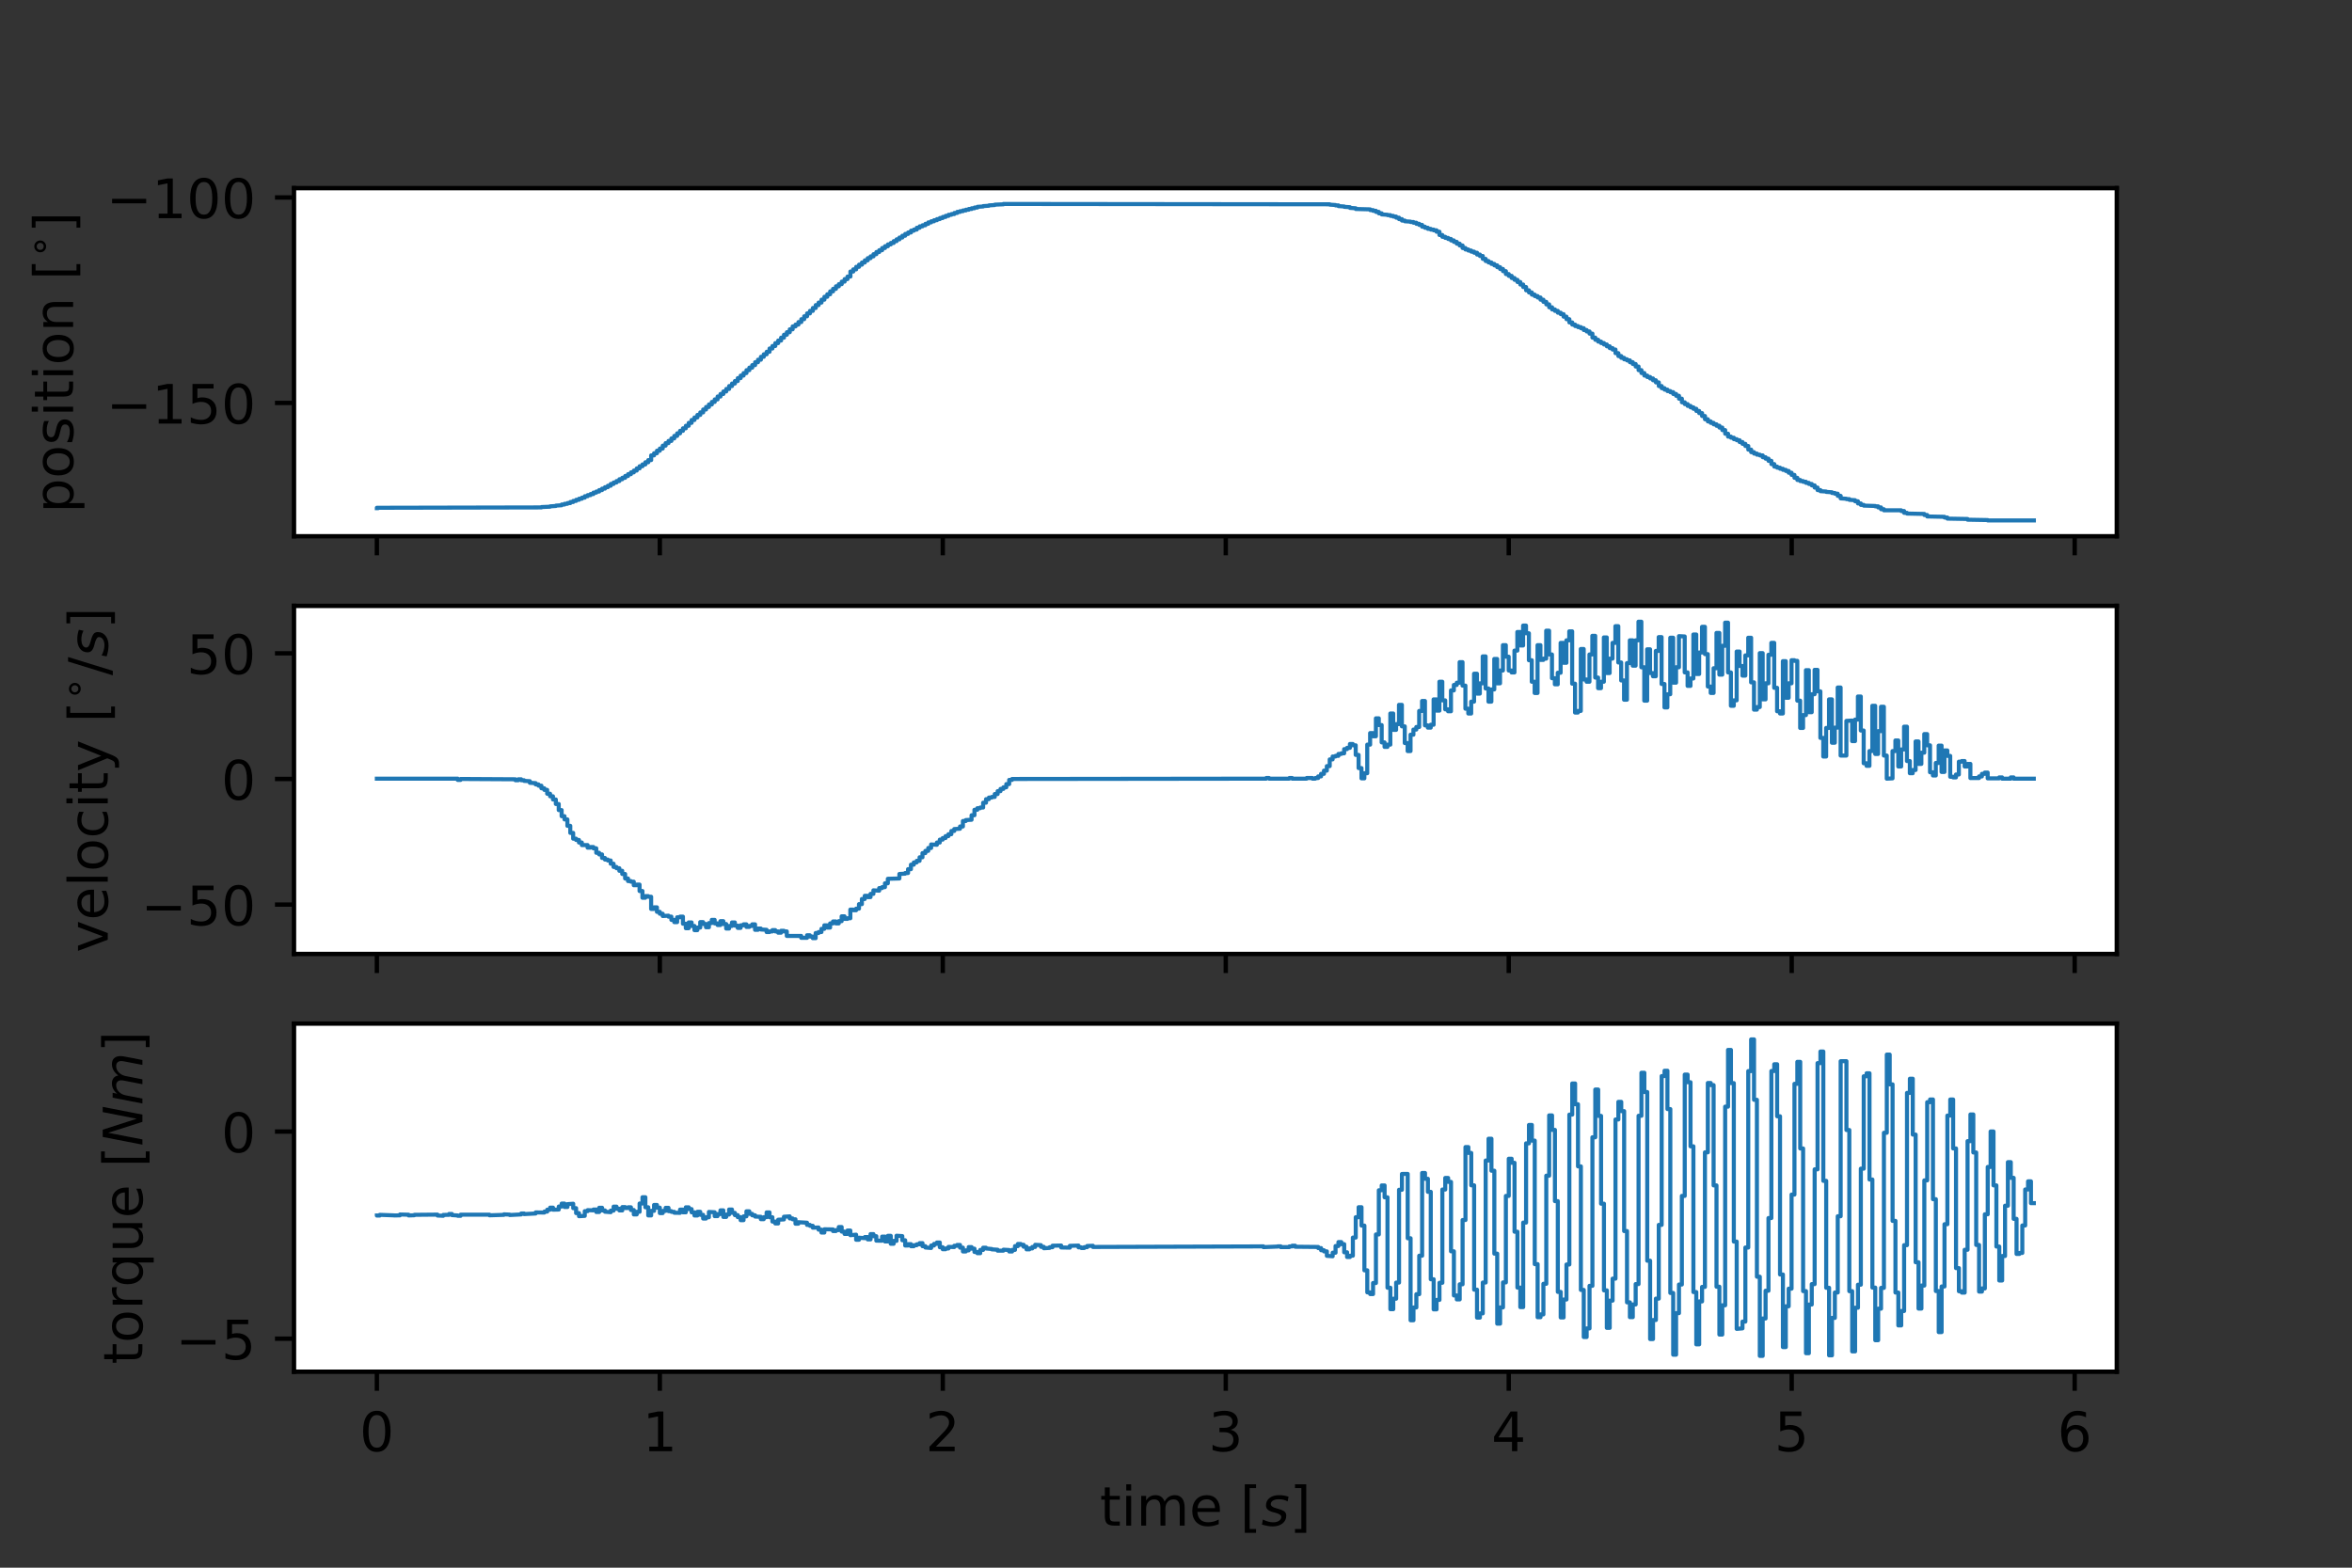 <?xml version="1.0" encoding="UTF-8" standalone="no"?>
<!-- Created with matplotlib (http://matplotlib.org/) -->

<svg
   xmlns:dc="http://purl.org/dc/elements/1.1/"
   xmlns:cc="http://creativecommons.org/ns#"
   xmlns:rdf="http://www.w3.org/1999/02/22-rdf-syntax-ns#"
   xmlns:svg="http://www.w3.org/2000/svg"
   xmlns="http://www.w3.org/2000/svg"
   xmlns:xlink="http://www.w3.org/1999/xlink"
   xmlns:sodipodi="http://sodipodi.sourceforge.net/DTD/sodipodi-0.dtd"
   xmlns:inkscape="http://www.inkscape.org/namespaces/inkscape"
   height="288pt"
   version="1.1"
   viewBox="0 0 432 288"
   width="432pt"
   id="svg499"
   sodipodi:docname="chatter-plot.svg"
   inkscape:version="0.92.1 r15371">
  <rect x="0" y="0" width="432" height="288" fill="#333333" stroke="none"/>
  <sodipodi:namedview
     pagecolor="#ffffff"
     bordercolor="#666666"
     borderopacity="1"
     objecttolerance="10"
     gridtolerance="10"
     guidetolerance="10"
     inkscape:pageopacity="0"
     inkscape:pageshadow="2"
     inkscape:window-width="1920"
     inkscape:window-height="1181"
     id="namedview501"
     showgrid="false"
     inkscape:zoom="2.0347222"
     inkscape:cx="129.98654"
     inkscape:cy="255.44041"
     inkscape:window-x="-4"
     inkscape:window-y="-4"
     inkscape:window-maximized="1"
     inkscape:current-layer="svg499" />
  <defs
     id="defs4">
    <style
       type="text/css"
       id="style2">
*{stroke-linecap:butt;stroke-linejoin:round;}
  </style>
  </defs>
  <g
     id="figure_1"
     style="stroke-linecap:butt;stroke-linejoin:round">
    <g
       id="axes_1"
       style="stroke-linecap:butt;stroke-linejoin:round">
      <g
         id="patch_2"
         style="stroke-linecap:butt;stroke-linejoin:round">
        <path
           d="M 54,98.513 H 388.8 V 34.56 H 54 Z"
           style="fill:#ffffff;stroke-linecap:butt;stroke-linejoin:round"
           id="path9"
           inkscape:connector-curvature="0" />
      </g>
      <g
         id="matplotlib.axis_1"
         style="stroke-linecap:butt;stroke-linejoin:round">
        <g
           id="xtick_1"
           style="stroke-linecap:butt;stroke-linejoin:round">
          <g
             id="line2d_1"
             style="stroke-linecap:butt;stroke-linejoin:round">
            <defs
               id="defs13">
              <path
                 d="M 0,0 V 3.5"
                 id="m3cc6b344ac"
                 style="stroke:#000000;stroke-width:0.8;stroke-linecap:butt;stroke-linejoin:round"
                 inkscape:connector-curvature="0" />
            </defs>
            <g
               id="g17"
               style="stroke-linecap:butt;stroke-linejoin:round">
              <use
                 style="stroke:#000000;stroke-width:0.8;stroke-linecap:butt;stroke-linejoin:round"
                 x="69.218"
                 xlink:href="#m3cc6b344ac"
                 y="98.513"
                 id="use15"
                 width="100%"
                 height="100%" />
            </g>
          </g>
        </g>
        <g
           id="xtick_2"
           style="stroke-linecap:butt;stroke-linejoin:round">
          <g
             id="line2d_2"
             style="stroke-linecap:butt;stroke-linejoin:round">
            <g
               id="g23"
               style="stroke-linecap:butt;stroke-linejoin:round">
              <use
                 style="stroke:#000000;stroke-width:0.8;stroke-linecap:butt;stroke-linejoin:round"
                 x="121.192"
                 xlink:href="#m3cc6b344ac"
                 y="98.513"
                 id="use21"
                 width="100%"
                 height="100%" />
            </g>
          </g>
        </g>
        <g
           id="xtick_3"
           style="stroke-linecap:butt;stroke-linejoin:round">
          <g
             id="line2d_3"
             style="stroke-linecap:butt;stroke-linejoin:round">
            <g
               id="g29"
               style="stroke-linecap:butt;stroke-linejoin:round">
              <use
                 style="stroke:#000000;stroke-width:0.8;stroke-linecap:butt;stroke-linejoin:round"
                 x="173.166"
                 xlink:href="#m3cc6b344ac"
                 y="98.513"
                 id="use27"
                 width="100%"
                 height="100%" />
            </g>
          </g>
        </g>
        <g
           id="xtick_4"
           style="stroke-linecap:butt;stroke-linejoin:round">
          <g
             id="line2d_4"
             style="stroke-linecap:butt;stroke-linejoin:round">
            <g
               id="g35"
               style="stroke-linecap:butt;stroke-linejoin:round">
              <use
                 style="stroke:#000000;stroke-width:0.8;stroke-linecap:butt;stroke-linejoin:round"
                 x="225.141"
                 xlink:href="#m3cc6b344ac"
                 y="98.513"
                 id="use33"
                 width="100%"
                 height="100%" />
            </g>
          </g>
        </g>
        <g
           id="xtick_5"
           style="stroke-linecap:butt;stroke-linejoin:round">
          <g
             id="line2d_5"
             style="stroke-linecap:butt;stroke-linejoin:round">
            <g
               id="g41"
               style="stroke-linecap:butt;stroke-linejoin:round">
              <use
                 style="stroke:#000000;stroke-width:0.8;stroke-linecap:butt;stroke-linejoin:round"
                 x="277.115"
                 xlink:href="#m3cc6b344ac"
                 y="98.513"
                 id="use39"
                 width="100%"
                 height="100%" />
            </g>
          </g>
        </g>
        <g
           id="xtick_6"
           style="stroke-linecap:butt;stroke-linejoin:round">
          <g
             id="line2d_6"
             style="stroke-linecap:butt;stroke-linejoin:round">
            <g
               id="g47"
               style="stroke-linecap:butt;stroke-linejoin:round">
              <use
                 style="stroke:#000000;stroke-width:0.8;stroke-linecap:butt;stroke-linejoin:round"
                 x="329.089"
                 xlink:href="#m3cc6b344ac"
                 y="98.513"
                 id="use45"
                 width="100%"
                 height="100%" />
            </g>
          </g>
        </g>
        <g
           id="xtick_7"
           style="stroke-linecap:butt;stroke-linejoin:round">
          <g
             id="line2d_7"
             style="stroke-linecap:butt;stroke-linejoin:round">
            <g
               id="g53"
               style="stroke-linecap:butt;stroke-linejoin:round">
              <use
                 style="stroke:#000000;stroke-width:0.8;stroke-linecap:butt;stroke-linejoin:round"
                 x="381.063"
                 xlink:href="#m3cc6b344ac"
                 y="98.513"
                 id="use51"
                 width="100%"
                 height="100%" />
            </g>
          </g>
        </g>
      </g>
      <g
         id="matplotlib.axis_2"
         style="stroke-linecap:butt;stroke-linejoin:round">
        <g
           id="ytick_1"
           style="stroke-linecap:butt;stroke-linejoin:round">
          <g
             id="line2d_8"
             style="stroke-linecap:butt;stroke-linejoin:round">
            <defs
               id="defs59">
              <path
                 d="M 0,0 H -3.5"
                 id="m1379a70371"
                 style="stroke:#000000;stroke-width:0.8;stroke-linecap:butt;stroke-linejoin:round"
                 inkscape:connector-curvature="0" />
            </defs>
            <g
               id="g63"
               style="stroke-linecap:butt;stroke-linejoin:round">
              <use
                 style="stroke:#000000;stroke-width:0.8;stroke-linecap:butt;stroke-linejoin:round"
                 x="54"
                 xlink:href="#m1379a70371"
                 y="74.023"
                 id="use61"
                 width="100%"
                 height="100%" />
            </g>
          </g>
          <g
             id="text_1"
             style="stroke-linecap:butt;stroke-linejoin:round">
            <!-- −150 -->
            <defs
               id="defs70">
              <path
                 d="M 10.594,35.5 H 73.188 V 27.203 H 10.594 Z"
                 id="DejaVuSans-2212"
                 inkscape:connector-curvature="0"
                 style="stroke-linecap:butt;stroke-linejoin:round" />
              <path
                 d="m 12.406,8.297 h 16.109 v 55.625 L 10.984,60.406 v 8.984 l 17.438,3.516 H 38.281 V 8.297 H 54.391 V 0 H 12.406 Z"
                 id="DejaVuSans-31"
                 inkscape:connector-curvature="0"
                 style="stroke-linecap:butt;stroke-linejoin:round" />
              <path
                 d="m 10.797,72.906 h 38.719 v -8.312 h -29.688 V 46.734 q 2.141,0.734 4.281,1.094 2.156,0.359 4.312,0.359 Q 40.625,48.188 47.75,41.5 54.891,34.812 54.891,23.391 54.891,11.625 47.562,5.094 40.234,-1.422 26.906,-1.422 q -4.594,0 -9.359,0.781 -4.75,0.781 -9.828,2.344 V 11.625 q 4.391,-2.391 9.078,-3.562 4.688,-1.172 9.906,-1.172 8.453,0 13.375,4.438 4.938,4.438 4.938,12.062 0,7.609 -4.938,12.047 -4.922,4.453 -13.375,4.453 -3.953,0 -7.891,-0.875 -3.922,-0.875 -8.016,-2.734 z"
                 id="DejaVuSans-35"
                 inkscape:connector-curvature="0"
                 style="stroke-linecap:butt;stroke-linejoin:round" />
              <path
                 d="m 31.781,66.406 q -7.609,0 -11.453,-7.5 Q 16.5,51.422 16.5,36.375 q 0,-14.984 3.828,-22.484 3.844,-7.5 11.453,-7.5 7.672,0 11.5,7.5 3.844,7.5 3.844,22.484 0,15.047 -3.844,22.531 -3.828,7.5 -11.5,7.5 m 0,7.812 q 12.266,0 18.734,-9.703 6.469,-9.688 6.469,-28.141 0,-18.406 -6.469,-28.109 -6.469,-9.688 -18.734,-9.688 -12.25,0 -18.719,9.688 Q 6.594,17.969 6.594,36.375 q 0,18.453 6.469,28.141 6.469,9.703 18.719,9.703"
                 id="DejaVuSans-30"
                 inkscape:connector-curvature="0"
                 style="stroke-linecap:butt;stroke-linejoin:round" />
            </defs>
            <g
               transform="matrix(0.1,0,0,-0.1,19.533,77.822)"
               id="g80"
               style="stroke-linecap:butt;stroke-linejoin:round">
              <use
                 xlink:href="#DejaVuSans-2212"
                 id="use72"
                 style="stroke-linecap:butt;stroke-linejoin:round"
                 x="0"
                 y="0"
                 width="100%"
                 height="100%" />
              <use
                 x="83.789"
                 xlink:href="#DejaVuSans-31"
                 id="use74"
                 style="stroke-linecap:butt;stroke-linejoin:round"
                 y="0"
                 width="100%"
                 height="100%" />
              <use
                 x="147.412"
                 xlink:href="#DejaVuSans-35"
                 id="use76"
                 style="stroke-linecap:butt;stroke-linejoin:round"
                 y="0"
                 width="100%"
                 height="100%" />
              <use
                 x="211.035"
                 xlink:href="#DejaVuSans-30"
                 id="use78"
                 style="stroke-linecap:butt;stroke-linejoin:round"
                 y="0"
                 width="100%"
                 height="100%" />
            </g>
          </g>
        </g>
        <g
           id="ytick_2"
           style="stroke-linecap:butt;stroke-linejoin:round">
          <g
             id="line2d_9"
             style="stroke-linecap:butt;stroke-linejoin:round">
            <g
               id="g86"
               style="stroke-linecap:butt;stroke-linejoin:round">
              <use
                 style="stroke:#000000;stroke-width:0.8;stroke-linecap:butt;stroke-linejoin:round"
                 x="54"
                 xlink:href="#m1379a70371"
                 y="36.274"
                 id="use84"
                 width="100%"
                 height="100%" />
            </g>
          </g>
          <g
             id="text_2"
             style="stroke-linecap:butt;stroke-linejoin:round">
            <!-- −100 -->
            <g
               transform="matrix(0.1,0,0,-0.1,19.533,40.074)"
               id="g97"
               style="stroke-linecap:butt;stroke-linejoin:round">
              <use
                 xlink:href="#DejaVuSans-2212"
                 id="use89"
                 style="stroke-linecap:butt;stroke-linejoin:round"
                 x="0"
                 y="0"
                 width="100%"
                 height="100%" />
              <use
                 x="83.789"
                 xlink:href="#DejaVuSans-31"
                 id="use91"
                 style="stroke-linecap:butt;stroke-linejoin:round"
                 y="0"
                 width="100%"
                 height="100%" />
              <use
                 x="147.412"
                 xlink:href="#DejaVuSans-30"
                 id="use93"
                 style="stroke-linecap:butt;stroke-linejoin:round"
                 y="0"
                 width="100%"
                 height="100%" />
              <use
                 x="211.035"
                 xlink:href="#DejaVuSans-30"
                 id="use95"
                 style="stroke-linecap:butt;stroke-linejoin:round"
                 y="0"
                 width="100%"
                 height="100%" />
            </g>
          </g>
        </g>
        <g
           id="text_3"
           style="stroke-linecap:butt;stroke-linejoin:round">
          <!-- position $[^{\circ}]$ -->
          <defs
             id="defs111">
            <path
               d="m 18.109,8.203 v -29 H 9.078 V 54.688 h 9.031 v -8.297 q 2.844,4.875 7.156,7.234 Q 29.594,56 35.594,56 q 9.969,0 16.188,-7.906 6.234,-7.906 6.234,-20.797 0,-12.891 -6.234,-20.812 -6.219,-7.906 -16.188,-7.906 -6,0 -10.328,2.375 -4.312,2.375 -7.156,7.25 M 48.688,27.297 q 0,9.906 -4.078,15.547 -4.078,5.641 -11.203,5.641 -7.141,0 -11.219,-5.641 -4.078,-5.641 -4.078,-15.547 0,-9.906 4.078,-15.547 4.078,-5.641 11.219,-5.641 7.125,0 11.203,5.641 4.078,5.641 4.078,15.547"
               id="DejaVuSans-70"
               inkscape:connector-curvature="0"
               style="stroke-linecap:butt;stroke-linejoin:round" />
            <path
               d="m 30.609,48.391 q -7.219,0 -11.422,-5.641 -4.203,-5.641 -4.203,-15.453 0,-9.812 4.172,-15.453 4.188,-5.641 11.453,-5.641 7.188,0 11.375,5.656 4.203,5.672 4.203,15.438 0,9.719 -4.203,15.406 -4.188,5.688 -11.375,5.688 m 0,7.609 q 11.719,0 18.406,-7.625 6.703,-7.609 6.703,-21.078 0,-13.422 -6.703,-21.078 -6.688,-7.641 -18.406,-7.641 -11.766,0 -18.438,7.641 -6.656,7.656 -6.656,21.078 0,13.469 6.656,21.078 Q 18.844,56 30.609,56"
               id="DejaVuSans-6f"
               inkscape:connector-curvature="0"
               style="stroke-linecap:butt;stroke-linejoin:round" />
            <path
               d="m 44.281,53.078 v -8.5 Q 40.484,46.531 36.375,47.5 q -4.094,0.984 -8.5,0.984 -6.688,0 -10.031,-2.047 Q 14.5,44.391 14.5,40.281 q 0,-3.125 2.391,-4.906 2.391,-1.781 9.625,-3.391 l 3.078,-0.688 Q 39.156,29.25 43.188,25.516 47.219,21.781 47.219,15.094 q 0,-7.625 -6.031,-12.078 -6.031,-4.438 -16.578,-4.438 -4.391,0 -9.156,0.859 Q 10.688,0.297 5.422,2 v 9.281 q 4.984,-2.594 9.812,-3.891 4.828,-1.281 9.578,-1.281 6.344,0 9.75,2.172 3.422,2.172 3.422,6.125 0,3.656 -2.469,5.609 -2.453,1.953 -10.812,3.766 l -3.125,0.734 q -8.344,1.75 -12.062,5.391 -3.703,3.641 -3.703,9.984 0,7.719 5.469,11.906 Q 16.75,56 26.812,56 q 4.969,0 9.359,-0.734 4.406,-0.719 8.109,-2.188"
               id="DejaVuSans-73"
               inkscape:connector-curvature="0"
               style="stroke-linecap:butt;stroke-linejoin:round" />
            <path
               d="M 9.422,54.688 H 18.406 V 0 H 9.422 Z m 0,21.297 H 18.406 V 64.594 H 9.422 Z"
               id="DejaVuSans-69"
               inkscape:connector-curvature="0"
               style="stroke-linecap:butt;stroke-linejoin:round" />
            <path
               d="M 18.312,70.219 V 54.688 h 18.5 v -6.984 h -18.5 v -29.688 q 0,-6.688 1.828,-8.594 1.828,-1.906 7.453,-1.906 H 36.812 V 0 H 27.594 Q 17.188,0 13.234,3.875 9.281,7.766 9.281,18.016 v 29.688 H 2.688 V 54.688 h 6.594 v 15.531 z"
               id="DejaVuSans-74"
               inkscape:connector-curvature="0"
               style="stroke-linecap:butt;stroke-linejoin:round" />
            <path
               d="M 54.891,33.016 V 0 H 45.906 v 32.719 q 0,7.766 -3.031,11.609 -3.031,3.859 -9.078,3.859 -7.281,0 -11.484,-4.641 -4.203,-4.625 -4.203,-12.641 V 0 h -9.031 v 54.688 h 9.031 v -8.5 q 3.234,4.938 7.594,7.375 4.375,2.438 10.094,2.438 9.422,0 14.25,-5.828 4.844,-5.828 4.844,-17.156"
               id="DejaVuSans-6e"
               inkscape:connector-curvature="0"
               style="stroke-linecap:butt;stroke-linejoin:round" />
            <path
               id="DejaVuSans-20"
               d=""
               inkscape:connector-curvature="0"
               style="stroke-linecap:butt;stroke-linejoin:round" />
            <path
               d="M 8.594,75.984 H 29.297 V 69 H 17.578 V -6.203 h 11.719 V -13.188 H 8.594 Z"
               id="DejaVuSans-5b"
               inkscape:connector-curvature="0"
               style="stroke-linecap:butt;stroke-linejoin:round" />
            <path
               d="m 31.25,40.922 q -3.906,0 -6.594,-2.719 -2.688,-2.703 -2.688,-6.609 0,-3.859 2.688,-6.516 2.688,-2.656 6.594,-2.656 3.906,0 6.594,2.656 2.688,2.656 2.688,6.516 0,3.859 -2.719,6.594 -2.703,2.734 -6.562,2.734 m 0,6.297 q 3.125,0 6,-1.203 2.891,-1.188 4.984,-3.438 2.25,-2.188 3.375,-4.984 1.125,-2.781 1.125,-6 0,-6.438 -4.516,-10.906 -4.516,-4.469 -11.062,-4.469 -6.594,0 -11,4.391 Q 15.766,25 15.766,31.594 q 0,6.547 4.484,11.078 4.5,4.547 11,4.547"
               id="DejaVuSans-2218"
               inkscape:connector-curvature="0"
               style="stroke-linecap:butt;stroke-linejoin:round" />
            <path
               d="M 30.422,75.984 V -13.188 H 9.719 v 6.984 H 21.391 V 69 H 9.719 v 6.984 z"
               id="DejaVuSans-5d"
               inkscape:connector-curvature="0"
               style="stroke-linecap:butt;stroke-linejoin:round" />
          </defs>
          <g
             transform="matrix(0,-0.1,-0.1,0,13.433,94.236)"
             id="g137"
             style="stroke-linecap:butt;stroke-linejoin:round">
            <use
               transform="translate(0,0.016)"
               xlink:href="#DejaVuSans-70"
               id="use113"
               style="stroke-linecap:butt;stroke-linejoin:round"
               x="0"
               y="0"
               width="100%"
               height="100%" />
            <use
               transform="translate(63.477,0.016)"
               xlink:href="#DejaVuSans-6f"
               id="use115"
               style="stroke-linecap:butt;stroke-linejoin:round"
               x="0"
               y="0"
               width="100%"
               height="100%" />
            <use
               transform="translate(124.658,0.016)"
               xlink:href="#DejaVuSans-73"
               id="use117"
               style="stroke-linecap:butt;stroke-linejoin:round"
               x="0"
               y="0"
               width="100%"
               height="100%" />
            <use
               transform="translate(176.758,0.016)"
               xlink:href="#DejaVuSans-69"
               id="use119"
               style="stroke-linecap:butt;stroke-linejoin:round"
               x="0"
               y="0"
               width="100%"
               height="100%" />
            <use
               transform="translate(204.541,0.016)"
               xlink:href="#DejaVuSans-74"
               id="use121"
               style="stroke-linecap:butt;stroke-linejoin:round"
               x="0"
               y="0"
               width="100%"
               height="100%" />
            <use
               transform="translate(243.75,0.016)"
               xlink:href="#DejaVuSans-69"
               id="use123"
               style="stroke-linecap:butt;stroke-linejoin:round"
               x="0"
               y="0"
               width="100%"
               height="100%" />
            <use
               transform="translate(271.533,0.016)"
               xlink:href="#DejaVuSans-6f"
               id="use125"
               style="stroke-linecap:butt;stroke-linejoin:round"
               x="0"
               y="0"
               width="100%"
               height="100%" />
            <use
               transform="translate(332.715,0.016)"
               xlink:href="#DejaVuSans-6e"
               id="use127"
               style="stroke-linecap:butt;stroke-linejoin:round"
               x="0"
               y="0"
               width="100%"
               height="100%" />
            <use
               transform="translate(396.094,0.016)"
               xlink:href="#DejaVuSans-20"
               id="use129"
               style="stroke-linecap:butt;stroke-linejoin:round"
               x="0"
               y="0"
               width="100%"
               height="100%" />
            <use
               transform="translate(427.881,0.016)"
               xlink:href="#DejaVuSans-5b"
               id="use131"
               style="stroke-linecap:butt;stroke-linejoin:round"
               x="0"
               y="0"
               width="100%"
               height="100%" />
            <use
               transform="matrix(0.7,0,0,0.7,467.852,38.297)"
               xlink:href="#DejaVuSans-2218"
               id="use133"
               style="stroke-linecap:butt;stroke-linejoin:round"
               x="0"
               y="0"
               width="100%"
               height="100%" />
            <use
               transform="translate(514.404,0.016)"
               xlink:href="#DejaVuSans-5d"
               id="use135"
               style="stroke-linecap:butt;stroke-linejoin:round"
               x="0"
               y="0"
               width="100%"
               height="100%" />
          </g>
        </g>
      </g>
      <g
         id="line2d_10"
         style="stroke-linecap:butt;stroke-linejoin:round">
        <path
           clip-path="url(#p4b565d7c61)"
           d="m 69.218,93.35 v -0.066 l 30.232,-0.066 v -0.066 l 1.595,-0.066 v -0.066 l 1.06,-0.066 v -0.066 l 1.06,-0.066 v -0.133 h 0.53 v -0.133 h 0.531 V 92.421 h 0.53 v -0.199 h 0.53 v -0.199 h 0.53 v -0.199 h 0.531 v -0.199 h 0.53 v -0.199 h 0.531 v -0.265 h 0.53 V 90.961 h 0.53 v -0.199 h 0.53 v -0.265 h 0.53 v -0.199 h 0.531 v -0.265 h 0.53 v -0.265 h 0.53 v -0.265 h 0.53 v -0.265 h 0.53 v -0.332 h 0.53 V 88.639 h 0.53 v -0.265 h 0.53 v -0.332 h 0.53 v -0.265 h 0.53 v -0.332 h 0.53 v -0.332 h 0.53 v -0.332 h 0.53 V 86.449 h 0.532 v -0.398 h 0.53 v -0.398 h 0.53 v -0.332 h 0.53 v -0.398 h 0.53 v -0.398 h 0.531 v -0.863 h 0.535 v -0.398 h 0.53 v -0.464 h 0.53 v -0.398 h 0.531 v -0.531 h 0.53 v -0.464 h 0.531 v -0.398 h 0.53 v -0.464 h 0.53 v -0.464 h 0.531 v -0.469 h 0.53 v -0.464 h 0.531 v -0.464 h 0.53 v -0.464 h 0.53 V 77.686 h 0.53 v -0.531 h 0.53 V 76.691 H 128.097 V 76.226 h 0.53 v -0.464 h 0.53 v -0.531 h 0.53 v -0.464 h 0.53 v -0.464 h 0.53 v -0.464 h 0.53 v -0.464 h 0.53 v -0.531 h 0.53 v -0.464 h 0.53 v -0.464 h 0.53 v -0.464 h 0.53 v -0.531 h 0.53 v -0.464 h 0.53 v -0.464 h 0.53 v -0.531 h 0.53 v -0.464 h 0.533 v -0.464 h 0.53 v -0.531 h 0.53 v -0.464 h 0.53 v -0.464 h 0.53 v -0.531 h 0.53 v -0.464 h 0.53 v -0.531 h 0.53 v -0.464 h 0.531 v -0.464 h 0.53 v -0.597 h 0.53 v -0.464 h 0.53 v -0.531 h 0.53 v -0.469 h 0.53 v -0.531 h 0.53 V 61.491 h 0.53 v -0.464 h 0.53 v -0.531 h 0.53 v -0.531 h 0.53 v -0.332 h 0.53 V 59.169 h 0.53 v -0.531 h 0.53 v -0.531 h 0.53 v -0.531 h 0.53 v -0.464 h 0.53 v -0.531 h 0.53 v -0.531 h 0.53 v -0.464 h 0.532 v -0.531 h 0.531 v -0.531 h 0.53 v -0.464 h 0.53 v -0.531 h 0.53 v -0.464 h 0.531 v -0.464 h 0.53 v -0.398 h 0.53 v -0.464 h 0.53 v -0.464 h 0.53 v -0.464 h 0.535 v -0.929 h 0.53 v -0.398 h 0.53 v -0.464 h 0.53 v -0.398 h 0.53 v -0.398 h 0.53 v -0.398 h 0.53 v -0.398 h 0.53 v -0.332 h 0.53 v -0.398 h 0.53 v -0.398 h 0.53 v -0.332 h 0.531 v -0.402 h 0.53 v -0.332 h 0.53 v -0.332 h 0.53 v -0.265 h 0.53 v -0.332 h 0.53 v -0.332 h 0.53 v -0.332 h 0.53 v -0.332 h 0.53 v -0.332 h 0.53 v -0.265 h 0.53 v -0.332 h 0.53 v -0.199 h 0.53 v -0.332 h 0.53 v -0.265 h 0.53 v -0.199 h 0.53 v -0.265 h 0.53 v -0.265 h 0.53 v -0.199 h 0.53 v -0.199 h 0.53 v -0.199 h 0.531 v -0.199 h 0.532 v -0.199 h 0.531 v -0.199 h 0.53 v -0.199 h 0.531 v -0.133 h 0.53 v -0.199 h 0.53 v -0.199 h 0.531 v -0.133 h 0.531 v -0.133 h 0.53 v -0.133 h 0.53 v -0.133 h 0.53 v -0.133 h 0.53 v -0.133 h 0.53 v -0.133 l 1.06,-0.066 v -0.066 l 1.06,-0.066 v -0.066 l 1.073,-0.066 v -0.066 l 1.59,-0.066 v -0.066 l 59.937,0.066 v 0.066 l 1.063,0.066 v 0.066 h 0.53 v 0.133 l 1.059,0.066 v 0.066 l 1.06,0.066 v 0.133 l 1.06,0.066 v 0.133 l 2.65,0.066 v 0.133 h 0.531 v 0.133 h 0.53 v 0.199 h 0.53 v 0.265 h 0.53 v 0.199 l 1.06,0.066 v 0.066 h 0.53 v 0.133 h 0.53 v 0.133 h 0.53 v 0.199 h 0.53 v 0.265 h 0.531 v 0.265 h 0.53 v 0.133 l 1.06,0.066 v 0.066 h 0.53 v 0.133 h 0.53 v 0.199 h 0.53 v 0.199 h 0.53 v 0.332 h 0.53 v 0.199 h 0.53 v 0.199 h 0.53 v 0.133 h 0.53 v 0.133 h 0.53 v 0.265 h 0.536 v 0.597 h 0.53 v 0.332 h 0.531 v 0.199 h 0.53 v 0.199 h 0.53 v 0.265 h 0.53 v 0.265 h 0.534 v 0.332 h 0.53 v 0.332 h 0.53 v 0.464 h 0.53 v 0.27 h 0.53 v 0.199 h 0.53 V 46.23 h 0.53 v 0.199 h 0.53 v 0.332 h 0.53 v 0.265 h 0.53 v 0.531 h 0.53 v 0.398 h 0.53 v 0.265 h 0.53 v 0.265 h 0.531 v 0.265 h 0.53 v 0.332 h 0.53 v 0.332 h 0.53 v 0.398 h 0.53 v 0.531 h 0.53 v 0.332 h 0.53 v 0.398 h 0.53 v 0.332 h 0.53 v 0.398 h 0.53 v 0.464 h 0.53 v 0.464 h 0.532 v 0.597 h 0.53 v 0.398 h 0.53 v 0.398 h 0.53 v 0.265 h 0.53 v 0.265 h 0.53 v 0.398 h 0.53 v 0.398 h 0.53 v 0.464 h 0.53 v 0.531 h 0.53 v 0.398 h 0.53 v 0.265 h 0.53 v 0.332 h 0.53 v 0.265 h 0.53 v 0.464 h 0.53 v 0.464 h 0.529 v 0.597 h 0.529 v 0.398 h 0.529 v 0.265 h 0.529 v 0.199 h 0.529 v 0.199 h 0.529 v 0.332 h 0.529 v 0.265 h 0.53 v 0.398 h 0.529 v 0.73 h 0.529 v 0.398 h 0.531 v 0.336 h 0.531 v 0.265 h 0.528 v 0.265 h 0.53 v 0.332 h 0.53 v 0.332 h 0.529 v 0.265 h 0.53 v 0.664 h 0.53 v 0.531 h 0.53 v 0.332 h 0.53 v 0.265 h 0.529 v 0.199 h 0.53 v 0.332 h 0.529 v 0.332 h 0.53 v 0.464 h 0.53 v 0.664 h 0.529 v 0.531 h 0.536 v 0.464 h 0.53 v 0.265 h 0.53 v 0.265 h 0.53 v 0.332 h 0.53 V 70.254 h 0.53 v 0.664 h 0.53 v 0.398 h 0.53 v 0.265 h 0.53 v 0.265 h 0.53 v 0.199 h 0.53 v 0.332 h 0.53 v 0.332 h 0.53 v 0.531 h 0.53 V 73.904 h 0.53 v 0.332 h 0.53 v 0.332 h 0.53 v 0.265 h 0.53 v 0.265 h 0.53 v 0.398 h 0.531 v 0.398 h 0.53 v 0.531 h 0.53 v 0.597 h 0.531 v 0.398 h 0.53 v 0.265 h 0.53 v 0.265 h 0.531 v 0.265 h 0.531 v 0.332 h 0.53 v 0.464 h 0.53 v 0.664 h 0.53 v 0.535 h 0.53 v 0.199 h 0.53 v 0.265 h 0.53 v 0.199 h 0.531 v 0.332 h 0.53 v 0.332 h 0.53 v 0.398 h 0.531 v 0.664 h 0.53 v 0.464 h 0.531 v 0.265 h 0.53 v 0.199 h 0.53 v 0.133 h 0.531 v 0.332 h 0.53 v 0.265 h 0.531 v 0.398 h 0.53 v 0.597 h 0.53 v 0.464 h 0.53 v 0.199 h 0.53 v 0.199 h 0.53 v 0.199 h 0.53 v 0.199 h 0.53 v 0.332 h 0.53 v 0.398 h 0.53 v 0.531 h 0.53 v 0.398 h 0.53 v 0.199 h 0.53 v 0.133 h 0.53 v 0.199 h 0.53 v 0.199 h 0.53 v 0.265 h 0.53 v 0.398 h 0.53 v 0.464 h 0.53 v 0.199 l 1.061,0.066 v 0.066 l 1.06,0.066 v 0.133 h 0.53 v 0.133 h 0.531 v 0.398 h 0.535 v 0.464 l 1.059,0.066 v 0.066 h 0.53 v 0.133 l 1.059,0.066 v 0.199 h 0.53 v 0.398 h 0.529 v 0.265 h 0.529 v 0.133 l 2.118,0.066 v 0.066 h 0.53 v 0.199 h 0.531 v 0.332 h 0.53 v 0.199 h 3.178 v 0.133 h 0.531 v 0.332 h 0.529 v 0.133 l 3.181,0.066 v 0.199 h 0.529 v 0.265 l 3.177,0.066 v 0.133 h 0.529 v 0.199 l 3.706,0.066 v 0.133 l 3.707,0.066 v 0.066 h 8.471 v 0"
           style="fill:none;stroke:#1f77b4;stroke-width:0.75;stroke-linecap:square;stroke-linejoin:round;stroke-miterlimit:4;stroke-dasharray:none"
           id="path141"
           inkscape:connector-curvature="0" />
      </g>
      <g
         id="patch_3"
         style="stroke-linecap:butt;stroke-linejoin:round">
        <path
           d="M 54,98.513 V 34.56"
           style="fill:none;stroke:#000000;stroke-width:0.8;stroke-linecap:square;stroke-linejoin:miter"
           id="path144"
           inkscape:connector-curvature="0" />
      </g>
      <g
         id="patch_4"
         style="stroke-linecap:butt;stroke-linejoin:round">
        <path
           d="M 388.8,98.513 V 34.56"
           style="fill:none;stroke:#000000;stroke-width:0.8;stroke-linecap:square;stroke-linejoin:miter"
           id="path147"
           inkscape:connector-curvature="0" />
      </g>
      <g
         id="patch_5"
         style="stroke-linecap:butt;stroke-linejoin:round">
        <path
           d="M 54,98.513 H 388.8"
           style="fill:none;stroke:#000000;stroke-width:0.8;stroke-linecap:square;stroke-linejoin:miter"
           id="path150"
           inkscape:connector-curvature="0" />
      </g>
      <g
         id="patch_6"
         style="stroke-linecap:butt;stroke-linejoin:round">
        <path
           d="M 54,34.56 H 388.8"
           style="fill:none;stroke:#000000;stroke-width:0.8;stroke-linecap:square;stroke-linejoin:miter"
           id="path153"
           inkscape:connector-curvature="0" />
      </g>
    </g>
    <g
       id="axes_2"
       style="stroke-linecap:butt;stroke-linejoin:round">
      <g
         id="patch_7"
         style="stroke-linecap:butt;stroke-linejoin:round">
        <path
           d="M 54,175.256 H 388.8 V 111.304 H 54 Z"
           style="fill:#ffffff;stroke-linecap:butt;stroke-linejoin:round"
           id="path157"
           inkscape:connector-curvature="0" />
      </g>
      <g
         id="matplotlib.axis_3"
         style="stroke-linecap:butt;stroke-linejoin:round">
        <g
           id="xtick_8"
           style="stroke-linecap:butt;stroke-linejoin:round">
          <g
             id="line2d_11"
             style="stroke-linecap:butt;stroke-linejoin:round">
            <g
               id="g162"
               style="stroke-linecap:butt;stroke-linejoin:round">
              <use
                 style="stroke:#000000;stroke-width:0.8;stroke-linecap:butt;stroke-linejoin:round"
                 x="69.218"
                 xlink:href="#m3cc6b344ac"
                 y="175.256"
                 id="use160"
                 width="100%"
                 height="100%" />
            </g>
          </g>
        </g>
        <g
           id="xtick_9"
           style="stroke-linecap:butt;stroke-linejoin:round">
          <g
             id="line2d_12"
             style="stroke-linecap:butt;stroke-linejoin:round">
            <g
               id="g168"
               style="stroke-linecap:butt;stroke-linejoin:round">
              <use
                 style="stroke:#000000;stroke-width:0.8;stroke-linecap:butt;stroke-linejoin:round"
                 x="121.192"
                 xlink:href="#m3cc6b344ac"
                 y="175.256"
                 id="use166"
                 width="100%"
                 height="100%" />
            </g>
          </g>
        </g>
        <g
           id="xtick_10"
           style="stroke-linecap:butt;stroke-linejoin:round">
          <g
             id="line2d_13"
             style="stroke-linecap:butt;stroke-linejoin:round">
            <g
               id="g174"
               style="stroke-linecap:butt;stroke-linejoin:round">
              <use
                 style="stroke:#000000;stroke-width:0.8;stroke-linecap:butt;stroke-linejoin:round"
                 x="173.166"
                 xlink:href="#m3cc6b344ac"
                 y="175.256"
                 id="use172"
                 width="100%"
                 height="100%" />
            </g>
          </g>
        </g>
        <g
           id="xtick_11"
           style="stroke-linecap:butt;stroke-linejoin:round">
          <g
             id="line2d_14"
             style="stroke-linecap:butt;stroke-linejoin:round">
            <g
               id="g180"
               style="stroke-linecap:butt;stroke-linejoin:round">
              <use
                 style="stroke:#000000;stroke-width:0.8;stroke-linecap:butt;stroke-linejoin:round"
                 x="225.141"
                 xlink:href="#m3cc6b344ac"
                 y="175.256"
                 id="use178"
                 width="100%"
                 height="100%" />
            </g>
          </g>
        </g>
        <g
           id="xtick_12"
           style="stroke-linecap:butt;stroke-linejoin:round">
          <g
             id="line2d_15"
             style="stroke-linecap:butt;stroke-linejoin:round">
            <g
               id="g186"
               style="stroke-linecap:butt;stroke-linejoin:round">
              <use
                 style="stroke:#000000;stroke-width:0.8;stroke-linecap:butt;stroke-linejoin:round"
                 x="277.115"
                 xlink:href="#m3cc6b344ac"
                 y="175.256"
                 id="use184"
                 width="100%"
                 height="100%" />
            </g>
          </g>
        </g>
        <g
           id="xtick_13"
           style="stroke-linecap:butt;stroke-linejoin:round">
          <g
             id="line2d_16"
             style="stroke-linecap:butt;stroke-linejoin:round">
            <g
               id="g192"
               style="stroke-linecap:butt;stroke-linejoin:round">
              <use
                 style="stroke:#000000;stroke-width:0.8;stroke-linecap:butt;stroke-linejoin:round"
                 x="329.089"
                 xlink:href="#m3cc6b344ac"
                 y="175.256"
                 id="use190"
                 width="100%"
                 height="100%" />
            </g>
          </g>
        </g>
        <g
           id="xtick_14"
           style="stroke-linecap:butt;stroke-linejoin:round">
          <g
             id="line2d_17"
             style="stroke-linecap:butt;stroke-linejoin:round">
            <g
               id="g198"
               style="stroke-linecap:butt;stroke-linejoin:round">
              <use
                 style="stroke:#000000;stroke-width:0.8;stroke-linecap:butt;stroke-linejoin:round"
                 x="381.063"
                 xlink:href="#m3cc6b344ac"
                 y="175.256"
                 id="use196"
                 width="100%"
                 height="100%" />
            </g>
          </g>
        </g>
      </g>
      <g
         id="matplotlib.axis_4"
         style="stroke-linecap:butt;stroke-linejoin:round">
        <g
           id="ytick_3"
           style="stroke-linecap:butt;stroke-linejoin:round">
          <g
             id="line2d_18"
             style="stroke-linecap:butt;stroke-linejoin:round">
            <g
               id="g205"
               style="stroke-linecap:butt;stroke-linejoin:round">
              <use
                 style="stroke:#000000;stroke-width:0.8;stroke-linecap:butt;stroke-linejoin:round"
                 x="54"
                 xlink:href="#m1379a70371"
                 y="166.183"
                 id="use203"
                 width="100%"
                 height="100%" />
            </g>
          </g>
          <g
             id="text_4"
             style="stroke-linecap:butt;stroke-linejoin:round">
            <!-- −50 -->
            <g
               transform="matrix(0.1,0,0,-0.1,25.895,169.983)"
               id="g214"
               style="stroke-linecap:butt;stroke-linejoin:round">
              <use
                 xlink:href="#DejaVuSans-2212"
                 id="use208"
                 style="stroke-linecap:butt;stroke-linejoin:round"
                 x="0"
                 y="0"
                 width="100%"
                 height="100%" />
              <use
                 x="83.789"
                 xlink:href="#DejaVuSans-35"
                 id="use210"
                 style="stroke-linecap:butt;stroke-linejoin:round"
                 y="0"
                 width="100%"
                 height="100%" />
              <use
                 x="147.412"
                 xlink:href="#DejaVuSans-30"
                 id="use212"
                 style="stroke-linecap:butt;stroke-linejoin:round"
                 y="0"
                 width="100%"
                 height="100%" />
            </g>
          </g>
        </g>
        <g
           id="ytick_4"
           style="stroke-linecap:butt;stroke-linejoin:round">
          <g
             id="line2d_19"
             style="stroke-linecap:butt;stroke-linejoin:round">
            <g
               id="g220"
               style="stroke-linecap:butt;stroke-linejoin:round">
              <use
                 style="stroke:#000000;stroke-width:0.8;stroke-linecap:butt;stroke-linejoin:round"
                 x="54"
                 xlink:href="#m1379a70371"
                 y="143.104"
                 id="use218"
                 width="100%"
                 height="100%" />
            </g>
          </g>
          <g
             id="text_5"
             style="stroke-linecap:butt;stroke-linejoin:round">
            <!-- 0 -->
            <g
               transform="matrix(0.1,0,0,-0.1,40.638,146.903)"
               id="g225"
               style="stroke-linecap:butt;stroke-linejoin:round">
              <use
                 xlink:href="#DejaVuSans-30"
                 id="use223"
                 style="stroke-linecap:butt;stroke-linejoin:round"
                 x="0"
                 y="0"
                 width="100%"
                 height="100%" />
            </g>
          </g>
        </g>
        <g
           id="ytick_5"
           style="stroke-linecap:butt;stroke-linejoin:round">
          <g
             id="line2d_20"
             style="stroke-linecap:butt;stroke-linejoin:round">
            <g
               id="g231"
               style="stroke-linecap:butt;stroke-linejoin:round">
              <use
                 style="stroke:#000000;stroke-width:0.8;stroke-linecap:butt;stroke-linejoin:round"
                 x="54"
                 xlink:href="#m1379a70371"
                 y="120.024"
                 id="use229"
                 width="100%"
                 height="100%" />
            </g>
          </g>
          <g
             id="text_6"
             style="stroke-linecap:butt;stroke-linejoin:round">
            <!-- 50 -->
            <g
               transform="matrix(0.1,0,0,-0.1,34.275,123.823)"
               id="g238"
               style="stroke-linecap:butt;stroke-linejoin:round">
              <use
                 xlink:href="#DejaVuSans-35"
                 id="use234"
                 style="stroke-linecap:butt;stroke-linejoin:round"
                 x="0"
                 y="0"
                 width="100%"
                 height="100%" />
              <use
                 x="63.623"
                 xlink:href="#DejaVuSans-30"
                 id="use236"
                 style="stroke-linecap:butt;stroke-linejoin:round"
                 y="0"
                 width="100%"
                 height="100%" />
            </g>
          </g>
        </g>
        <g
           id="text_7"
           style="stroke-linecap:butt;stroke-linejoin:round">
          <!-- velocity $[^{\circ}/s]$ -->
          <defs
             id="defs249">
            <path
               d="M 2.984,54.688 H 12.5 L 29.594,8.797 46.688,54.688 h 9.516 L 35.688,0 H 23.484 Z"
               id="DejaVuSans-76"
               inkscape:connector-curvature="0"
               style="stroke-linecap:butt;stroke-linejoin:round" />
            <path
               d="m 56.203,29.594 v -4.391 h -41.312 q 0.594,-9.281 5.594,-14.141 5,-4.859 13.938,-4.859 5.172,0 10.031,1.266 4.859,1.266 9.656,3.812 v -8.5 q -4.844,-2.047 -9.922,-3.125 -5.078,-1.078 -10.297,-1.078 -13.094,0 -20.734,7.609 -7.641,7.625 -7.641,20.625 0,13.422 7.25,21.297 Q 20.016,56 32.328,56 q 11.031,0 17.453,-7.109 6.422,-7.094 6.422,-19.297 m -8.984,2.641 q -0.094,7.359 -4.125,11.75 -4.031,4.406 -10.672,4.406 -7.516,0 -12.031,-4.25 -4.516,-4.25 -5.203,-11.969 z"
               id="DejaVuSans-65"
               inkscape:connector-curvature="0"
               style="stroke-linecap:butt;stroke-linejoin:round" />
            <path
               d="M 9.422,75.984 H 18.406 V 0 H 9.422 Z"
               id="DejaVuSans-6c"
               inkscape:connector-curvature="0"
               style="stroke-linecap:butt;stroke-linejoin:round" />
            <path
               d="M 48.781,52.594 V 44.188 q -3.812,2.109 -7.641,3.156 -3.828,1.047 -7.734,1.047 -8.75,0 -13.594,-5.547 -4.828,-5.531 -4.828,-15.547 0,-10.016 4.828,-15.562 4.844,-5.531 13.594,-5.531 3.906,0 7.734,1.047 3.828,1.047 7.641,3.156 v -8.312 q -3.766,-1.75 -7.797,-2.625 -4.016,-0.891 -8.562,-0.891 -12.359,0 -19.641,7.766 -7.266,7.766 -7.266,20.953 0,13.375 7.344,21.031 Q 20.219,56 33.016,56 q 4.141,0 8.094,-0.859 3.953,-0.844 7.672,-2.547"
               id="DejaVuSans-63"
               inkscape:connector-curvature="0"
               style="stroke-linecap:butt;stroke-linejoin:round" />
            <path
               d="M 32.172,-5.078 Q 28.375,-14.844 24.75,-17.812 q -3.609,-2.984 -9.656,-2.984 h -7.188 v 7.516 h 5.281 q 3.703,0 5.75,1.766 2.062,1.75 4.547,8.297 L 25.094,0.875 2.984,54.688 H 12.5 L 29.594,11.922 46.688,54.688 h 9.516 z"
               id="DejaVuSans-79"
               inkscape:connector-curvature="0"
               style="stroke-linecap:butt;stroke-linejoin:round" />
            <path
               d="M 25.391,72.906 H 33.688 L 8.297,-9.281 H 0 Z"
               id="DejaVuSans-2f"
               inkscape:connector-curvature="0"
               style="stroke-linecap:butt;stroke-linejoin:round" />
            <path
               d="m 50,53.078 -1.703,-8.5 Q 44.734,46.531 40.766,47.5 36.812,48.484 32.625,48.484 q -7.094,0 -11.172,-2.422 -4.062,-2.406 -4.062,-6.562 0,-4.828 9.469,-7.422 0.734,-0.188 1.078,-0.297 l 2.875,-0.875 q 8.984,-2.484 11.984,-5.219 3,-2.734 3,-7.469 0,-8.703 -6.906,-14.172 -6.906,-5.469 -18.094,-5.469 -4.344,0 -9.125,0.844 Q 6.891,0.25 1.125,2 l 1.75,9.281 q 4.938,-2.547 9.719,-3.859 4.797,-1.312 9.188,-1.312 6.594,0 10.719,2.828 4.125,2.828 4.125,7.172 0,4.688 -10.844,7.578 l -0.922,0.234 -3.078,0.781 Q 14.938,26.516 11.766,29.469 8.594,32.422 8.594,37.016 8.594,45.75 15.156,50.875 21.734,56 33.016,56 q 4.438,0 8.656,-0.734 Q 45.906,54.547 50,53.078"
               id="DejaVuSans-Oblique-73"
               inkscape:connector-curvature="0"
               style="stroke-linecap:butt;stroke-linejoin:round" />
          </defs>
          <g
             transform="matrix(0,-0.1,-0.1,0,19.795,174.98)"
             id="g279"
             style="stroke-linecap:butt;stroke-linejoin:round">
            <use
               transform="translate(0,0.016)"
               xlink:href="#DejaVuSans-76"
               id="use251"
               style="stroke-linecap:butt;stroke-linejoin:round"
               x="0"
               y="0"
               width="100%"
               height="100%" />
            <use
               transform="translate(59.18,0.016)"
               xlink:href="#DejaVuSans-65"
               id="use253"
               style="stroke-linecap:butt;stroke-linejoin:round"
               x="0"
               y="0"
               width="100%"
               height="100%" />
            <use
               transform="translate(120.703,0.016)"
               xlink:href="#DejaVuSans-6c"
               id="use255"
               style="stroke-linecap:butt;stroke-linejoin:round"
               x="0"
               y="0"
               width="100%"
               height="100%" />
            <use
               transform="translate(148.486,0.016)"
               xlink:href="#DejaVuSans-6f"
               id="use257"
               style="stroke-linecap:butt;stroke-linejoin:round"
               x="0"
               y="0"
               width="100%"
               height="100%" />
            <use
               transform="translate(209.668,0.016)"
               xlink:href="#DejaVuSans-63"
               id="use259"
               style="stroke-linecap:butt;stroke-linejoin:round"
               x="0"
               y="0"
               width="100%"
               height="100%" />
            <use
               transform="translate(264.648,0.016)"
               xlink:href="#DejaVuSans-69"
               id="use261"
               style="stroke-linecap:butt;stroke-linejoin:round"
               x="0"
               y="0"
               width="100%"
               height="100%" />
            <use
               transform="translate(292.432,0.016)"
               xlink:href="#DejaVuSans-74"
               id="use263"
               style="stroke-linecap:butt;stroke-linejoin:round"
               x="0"
               y="0"
               width="100%"
               height="100%" />
            <use
               transform="translate(331.641,0.016)"
               xlink:href="#DejaVuSans-79"
               id="use265"
               style="stroke-linecap:butt;stroke-linejoin:round"
               x="0"
               y="0"
               width="100%"
               height="100%" />
            <use
               transform="translate(390.82,0.016)"
               xlink:href="#DejaVuSans-20"
               id="use267"
               style="stroke-linecap:butt;stroke-linejoin:round"
               x="0"
               y="0"
               width="100%"
               height="100%" />
            <use
               transform="translate(422.607,0.016)"
               xlink:href="#DejaVuSans-5b"
               id="use269"
               style="stroke-linecap:butt;stroke-linejoin:round"
               x="0"
               y="0"
               width="100%"
               height="100%" />
            <use
               transform="matrix(0.7,0,0,0.7,462.578,38.297)"
               xlink:href="#DejaVuSans-2218"
               id="use271"
               style="stroke-linecap:butt;stroke-linejoin:round"
               x="0"
               y="0"
               width="100%"
               height="100%" />
            <use
               transform="translate(509.131,0.016)"
               xlink:href="#DejaVuSans-2f"
               id="use273"
               style="stroke-linecap:butt;stroke-linejoin:round"
               x="0"
               y="0"
               width="100%"
               height="100%" />
            <use
               transform="translate(542.822,0.016)"
               xlink:href="#DejaVuSans-Oblique-73"
               id="use275"
               style="stroke-linecap:butt;stroke-linejoin:round"
               x="0"
               y="0"
               width="100%"
               height="100%" />
            <use
               transform="translate(594.922,0.016)"
               xlink:href="#DejaVuSans-5d"
               id="use277"
               style="stroke-linecap:butt;stroke-linejoin:round"
               x="0"
               y="0"
               width="100%"
               height="100%" />
          </g>
        </g>
      </g>
      <g
         id="line2d_21"
         style="stroke-linecap:butt;stroke-linejoin:round">
        <path
           clip-path="url(#pe1b631375b)"
           d="m 69.218,143.045 h 0.53 v 0 0 h 0.53 v 0 0 h 0.53 v 0 0 h 0.53 v 0 0 h 0.53 v 0 0 h 0.531 v 0 0 h 0.53 v 0 0 h 0.53 v 0 0 h 0.53 v 0 0 h 0.53 v 0 0 h 0.53 v 0 0 h 0.53 v 0 0 h 0.53 v 0 0 h 0.53 v 0 0 h 0.53 v 0 0 h 0.53 v 0 0 h 0.53 v 0 0 h 0.53 v 0 0 h 0.53 v 0 0 h 0.53 v 0 0 h 0.53 v 0 0 h 0.53 v 0 0 h 0.53 v 0 0 h 0.53 v 0 0 h 0.532 v 0 0 h 0.53 v 0 0 h 0.536 v 0 0 h 0.531 v 0.233 h 0.53 v -0.175 l 10.074,0.058 v 0.177 h 0.53 v -0.177 h 0.53 v 0.177 h 0.531 v 0.117 l 1.061,0.058 v 0.297 l 1.061,0.058 v 0.236 h 0.53 v 0.236 h 0.53 v 0.472 h 0.53 v 0.294 h 0.53 v 0.707 h 0.534 v 0.472 h 0.53 v 0.591 h 0.53 v 0.824 h 0.53 v 1.121 h 0.53 v 1.121 h 0.53 v 0.591 h 0.531 v 1.179 h 0.53 v 1.296 h 0.53 v 1.062 h 0.53 v 0.236 h 0.531 v 0.472 h 0.53 v 0.472 h 1.061 v 0.472 h 0.53 v -0.117 h 0.53 v 0.236 h 0.53 v 0.824 h 0.531 v 0.297 h 0.53 v 0.647 h 0.53 v 0.297 h 0.53 v 0.175 h 0.53 v 0.591 h 0.53 v 0.591 h 0.53 v 0.236 h 0.53 v 0.472 h 0.53 v 0.588 h 0.53 v 0.827 h 0.53 v 0.472 h 0.53 v 0.117 h 0.53 v 0.649 h 0.532 v -0.117 h 0.53 v 1.179 h 0.53 v 1.237 h 0.53 V 164.626 h 0.53 v 0.117 h 0.531 v 2.241 h 0.535 v -0.294 h 0.53 v 0.824 h 0.53 v 0.355 h 0.531 v 0.413 l 1.061,-0.061 v 0.177 h 0.53 v 0.591 h 0.53 v 0.413 h 0.531 v -0.885 h 0.53 v -0.119 h 0.531 v 1.298 h 0.53 v 0.824 h 0.53 v -1.06 h 0.53 v 0.649 h 0.53 v 0.766 h 0.53 v -0.472 h 0.53 v -1.002 h 0.53 v 0.352 h 0.53 v 0.591 h 0.53 v -0.768 h 0.53 v -0.588 h 0.53 v 0.649 h 0.53 v 0.294 h 0.53 v -0.707 h 0.53 v 0.53 h 0.53 v 0.827 h 0.53 v -0.472 h 0.53 v -0.649 h 0.53 v 0.588 h 0.53 v 0.413 h 0.53 v -0.472 h 0.533 v -0.177 h 0.53 v 0.472 h 0.53 v -0.175 h 0.53 v -0.297 h 0.53 v 1.004 h 0.53 v -0.236 h 0.53 v 0.175 l 1.061,0.061 v 0.413 h 0.53 v -0.119 h 0.53 v -0.236 h 0.53 v 0.236 h 0.53 v 0.236 h 0.53 v -0.352 h 0.53 v 0.117 h 0.53 v 0.827 h 2.65 v 0.352 h 1.06 v -0.472 h 0.53 v 0.236 h 0.53 v 0.294 h 0.53 v -0.943 h 0.53 v -0.175 h 0.532 v -0.591 h 0.531 v -0.649 h 0.53 v 0.413 h 0.53 v -0.766 h 0.53 v -0.355 h 0.531 v 0.355 h 0.53 v -0.413 h 0.53 v -0.885 h 0.53 v 0.472 h 0.53 v -0.117 h 0.535 v -1.592 h 0.53 v 0.117 h 0.53 v -0.294 h 0.53 v -0.827 h 0.53 v -0.943 h 0.53 v -0.588 h 0.53 v 0.236 h 0.53 v -0.591 h 0.53 v -0.649 l 1.06,0.061 v -0.474 h 0.531 v -0.175 h 0.53 v -0.707 h 0.53 v -0.827 l 2.121,-0.058 v -0.827 l 1.06,-0.058 v -0.119 h 0.53 v -0.707 h 0.53 v -0.824 h 0.53 v -0.413 h 0.53 v -0.294 h 0.53 v -0.649 h 0.53 v -0.766 h 0.53 v -0.413 h 0.53 v -0.53 h 0.53 v -0.649 l 1.06,0.058 v -0.413 h 0.531 v -0.53 h 0.532 v -0.294 h 0.531 v -0.355 h 0.53 v -0.352 h 0.531 v -0.591 h 0.53 v -0.355 l 1.061,-0.058 v -0.413 h 0.531 v -1.002 h 0.53 v -0.177 l 1.06,-0.058 v -0.827 h 0.53 v -1.002 h 0.53 v -0.294 h 0.53 V 148.35 h 0.53 v -0.885 h 0.53 v -0.647 h 0.53 v -0.297 h 0.53 v -0.117 h 0.543 v -0.53 h 0.53 v -0.532 h 0.53 v -0.413 h 0.53 v -0.294 h 0.531 v -0.588 h 0.53 v -0.768 h 0.53 v -0.175 l 46.681,-0.058 v -0.117 h 0.53 v 0.117 h 3.711 v -0.117 h 0.53 v 0.117 h 2.652 v -0.117 h 1.06 v 0.117 h 0.531 v -0.117 h 0.53 v -0.297 h 0.53 v -0.472 h 0.53 v -0.588 h 0.53 v -0.827 h 0.531 v -1.237 h 0.532 v -0.53 h 0.531 v -0.119 h 0.53 v -0.352 h 0.528 v -0.119 h 0.531 v -0.766 h 0.53 v -0.236 h 0.53 v -0.707 h 0.53 v 0.236 h 0.53 v 1.767 h 0.53 v 2.419 h 0.53 v 1.887 h 0.53 v -0.943 h 0.53 v -5.249 h 0.53 v -2.122 h 0.531 v 0.588 h 0.53 v -3.301 h 0.53 v 1.24 h 0.53 v 3.182 h 0.53 v 0.827 h 0.53 v -0.413 h 0.53 v -5.72 h 0.53 v 3.007 h 0.53 v -1.06 h 0.53 v -3.54 h 0.531 v 3.953 h 0.53 v 3.066 h 0.53 v 1.473 h 0.53 v -3.007 h 0.53 v -0.943 h 0.53 v -0.472 h 0.53 v -2.949 h 0.53 v -1.828 h 0.53 v 4.483 h 0.53 v 0.413 h 0.53 v -0.532 h 0.53 v -4.658 h 0.53 v 2.064 h 0.536 v -5.307 h 0.53 v 3.421 h 0.531 v 1.651 h 0.53 v 0.355 h 0.53 v -3.834 h 0.53 v -1.002 h 0.534 v -0.413 h 0.53 v -3.776 h 0.53 v 4.305 h 0.53 v 4.245 h 0.53 v 0.885 h 0.53 v -2.181 h 0.53 v -5.13 h 0.53 v 3.654 h 0.53 v -1.886 h 0.53 v -4.952 h 0.53 v 5.895 h 0.53 v 2.419 h 0.53 v -2.241 h 0.531 v -5.601 h 0.53 v 4.48 h 0.53 v -2.358 h 0.53 v -4.658 h 0.53 v 2.122 h 0.53 v 2.536 h 0.53 v 0.355 h 0.53 v -4.011 h 0.53 v -3.421 h 0.53 v 2.477 h 0.53 v -3.656 h 0.532 v 1.415 h 0.53 v 4.955 h 0.53 v 3.95 h 0.53 v 2.064 h 0.53 v -8.786 h 0.53 v 2.713 h 0.53 v -0.236 h 0.53 v -5.132 h 0.53 v 4.364 h 0.53 v 4.364 h 0.53 v 1.121 h 0.53 v -2.122 h 0.53 v -5.485 h 0.53 v 3.656 h 0.53 v -4.128 h 0.529 v -1.651 h 0.529 v 9.613 h 0.529 v 5.307 h 0.529 v -0.297 h 0.529 v -11.38 h 0.529 v 5.601 h 0.529 v 0.413 h 0.53 v -5.013 h 0.529 v -3.421 h 0.529 v 7.668 h 0.531 v 1.945 h 0.531 v -1.179 h 0.528 v -8.137 h 0.53 v 6.544 h 0.53 v -2.652 h 0.529 v -2.891 h 0.53 v -3.066 h 0.53 v 6.664 h 0.53 v 3.301 h 0.53 v 3.537 h 0.529 v -6.722 h 0.53 v -4.186 h 0.529 v 4.658 h 0.53 v -4.658 h 0.53 v -3.421 h 0.529 v 8.373 h 0.536 v 6.134 h 0.53 v -9.435 h 0.53 v 4.364 h 0.53 v 0.591 h 0.53 v -4.66 h 0.53 v -2.536 h 0.53 v 8.611 h 0.53 v 4.303 h 0.53 v -2.416 h 0.53 V 117.159 h 0.53 v 8.256 h 0.53 v -2.832 h 0.53 v -5.718 l 1.06,0.058 v 6.605 h 0.53 v 2.475 h 0.53 v -1.357 h 0.53 v -8.078 h 0.53 v 7.254 h 0.531 v -3.95 h 0.53 v -4.719 h 0.53 v 5.013 h 0.531 v 5.956 h 0.53 v 1.179 h 0.53 v -4.541 h 0.531 v -6.486 h 0.531 v 7.665 h 0.53 v -5.307 h 0.53 v -4.245 h 0.53 v 9.141 h 0.53 v 6.131 h 0.53 v -1.002 h 0.53 v -8.963 h 0.531 v 2.652 h 0.53 v 1.77 h 0.53 v -3.715 h 0.531 v -3.243 h 0.53 v 8.195 h 0.531 v 5.013 h 0.53 v -0.472 h 0.53 v -9.907 h 0.531 v 8.492 h 0.53 v -2.949 h 0.531 v -5.249 h 0.53 v -2.181 h 0.53 v 8.256 h 0.53 v 4.305 h 0.53 v 0.411 h 0.53 v -9.61 h 0.53 v 6.722 h 0.53 v -2.655 h 0.53 v -4.245 h 0.53 v 0.117 h 0.53 v 7.313 h 0.53 v 5.013 h 0.53 v -2.358 h 0.53 v -8.256 h 0.53 v 7.723 h 0.53 v -3.301 h 0.53 v -4.48 h 0.53 v 3.95 h 0.53 v 8.55 h 0.531 v 3.421 h 0.53 v -5.249 h 0.53 v -5.249 h 0.53 v 7.962 h 0.53 v -2.771 h 0.531 v -7.371 h 0.535 v 12.501 h 1.059 v -6.369 l 1.059,-0.058 v 3.773 h 0.53 v -3.95 h 0.53 v -4.245 h 0.529 v 6.25 h 0.529 v 6.014 h 0.53 v 0.472 h 0.529 v -2.713 h 0.529 v -8.314 h 0.53 v 8.847 h 0.53 v -4.189 h 0.531 v -4.48 h 0.53 v 8.963 h 0.53 v 4.245 l 1.059,-0.058 v -5.013 h 0.53 v -1.945 h 0.53 v 4.777 h 0.53 v -3.126 h 0.531 v -4.186 h 0.529 v 6.309 h 0.53 v 2.241 h 0.53 v -0.591 h 0.529 v -5.246 h 0.53 v 4.125 h 0.529 v -2.061 h 0.533 v -3.421 h 0.529 v 2.064 h 0.529 v 4.952 h 0.53 v 0.591 h 0.529 v -2.3 h 0.53 v -3.185 h 0.529 v 4.835 h 0.529 v -3.95 h 0.529 v 1.002 h 0.53 v 3.834 h 0.529 v 0.117 h 0.529 v -0.53 h 0.53 v -2.358 h 0.529 v -0.119 h 0.529 v 1.004 h 0.529 v -0.474 h 0.529 v 2.596 h 1.588 v -0.297 h 0.529 v -0.472 h 0.53 v -0.236 h 0.53 v 1.062 h 2.119 v -0.177 h 0.529 v 0.236 h 1.588 v -0.236 h 0.529 v 0.236 h 3.705 v 0"
           style="fill:none;stroke:#1f77b4;stroke-width:0.75;stroke-linecap:square;stroke-linejoin:round;stroke-miterlimit:4;stroke-dasharray:none"
           id="path283"
           inkscape:connector-curvature="0" />
      </g>
      <g
         id="patch_8"
         style="stroke-linecap:butt;stroke-linejoin:round">
        <path
           d="M 54,175.256 V 111.304"
           style="fill:none;stroke:#000000;stroke-width:0.8;stroke-linecap:square;stroke-linejoin:miter"
           id="path286"
           inkscape:connector-curvature="0" />
      </g>
      <g
         id="patch_9"
         style="stroke-linecap:butt;stroke-linejoin:round">
        <path
           d="M 388.8,175.256 V 111.304"
           style="fill:none;stroke:#000000;stroke-width:0.8;stroke-linecap:square;stroke-linejoin:miter"
           id="path289"
           inkscape:connector-curvature="0" />
      </g>
      <g
         id="patch_10"
         style="stroke-linecap:butt;stroke-linejoin:round">
        <path
           d="M 54,175.256 H 388.8"
           style="fill:none;stroke:#000000;stroke-width:0.8;stroke-linecap:square;stroke-linejoin:miter"
           id="path292"
           inkscape:connector-curvature="0" />
      </g>
      <g
         id="patch_11"
         style="stroke-linecap:butt;stroke-linejoin:round">
        <path
           d="M 54,111.304 H 388.8"
           style="fill:none;stroke:#000000;stroke-width:0.8;stroke-linecap:square;stroke-linejoin:miter"
           id="path295"
           inkscape:connector-curvature="0" />
      </g>
    </g>
    <g
       id="axes_3"
       style="stroke-linecap:butt;stroke-linejoin:round">
      <g
         id="patch_12"
         style="stroke-linecap:butt;stroke-linejoin:round">
        <path
           d="M 54,252 H 388.8 V 188.047 H 54 Z"
           style="fill:#ffffff;stroke-linecap:butt;stroke-linejoin:round"
           id="path299"
           inkscape:connector-curvature="0" />
      </g>
      <g
         id="matplotlib.axis_5"
         style="stroke-linecap:butt;stroke-linejoin:round">
        <g
           id="xtick_15"
           style="stroke-linecap:butt;stroke-linejoin:round">
          <g
             id="line2d_22"
             style="stroke-linecap:butt;stroke-linejoin:round">
            <g
               id="g304"
               style="stroke-linecap:butt;stroke-linejoin:round">
              <use
                 style="stroke:#000000;stroke-width:0.8;stroke-linecap:butt;stroke-linejoin:round"
                 x="69.218"
                 xlink:href="#m3cc6b344ac"
                 y="252"
                 id="use302"
                 width="100%"
                 height="100%" />
            </g>
          </g>
          <g
             id="text_8"
             style="stroke-linecap:butt;stroke-linejoin:round">
            <!-- 0 -->
            <g
               transform="matrix(0.1,0,0,-0.1,66.037,266.598)"
               id="g309"
               style="stroke-linecap:butt;stroke-linejoin:round">
              <use
                 xlink:href="#DejaVuSans-30"
                 id="use307"
                 style="stroke-linecap:butt;stroke-linejoin:round"
                 x="0"
                 y="0"
                 width="100%"
                 height="100%" />
            </g>
          </g>
        </g>
        <g
           id="xtick_16"
           style="stroke-linecap:butt;stroke-linejoin:round">
          <g
             id="line2d_23"
             style="stroke-linecap:butt;stroke-linejoin:round">
            <g
               id="g315"
               style="stroke-linecap:butt;stroke-linejoin:round">
              <use
                 style="stroke:#000000;stroke-width:0.8;stroke-linecap:butt;stroke-linejoin:round"
                 x="121.192"
                 xlink:href="#m3cc6b344ac"
                 y="252"
                 id="use313"
                 width="100%"
                 height="100%" />
            </g>
          </g>
          <g
             id="text_9"
             style="stroke-linecap:butt;stroke-linejoin:round">
            <!-- 1 -->
            <g
               transform="matrix(0.1,0,0,-0.1,118.011,266.598)"
               id="g320"
               style="stroke-linecap:butt;stroke-linejoin:round">
              <use
                 xlink:href="#DejaVuSans-31"
                 id="use318"
                 style="stroke-linecap:butt;stroke-linejoin:round"
                 x="0"
                 y="0"
                 width="100%"
                 height="100%" />
            </g>
          </g>
        </g>
        <g
           id="xtick_17"
           style="stroke-linecap:butt;stroke-linejoin:round">
          <g
             id="line2d_24"
             style="stroke-linecap:butt;stroke-linejoin:round">
            <g
               id="g326"
               style="stroke-linecap:butt;stroke-linejoin:round">
              <use
                 style="stroke:#000000;stroke-width:0.8;stroke-linecap:butt;stroke-linejoin:round"
                 x="173.166"
                 xlink:href="#m3cc6b344ac"
                 y="252"
                 id="use324"
                 width="100%"
                 height="100%" />
            </g>
          </g>
          <g
             id="text_10"
             style="stroke-linecap:butt;stroke-linejoin:round">
            <!-- 2 -->
            <defs
               id="defs330">
              <path
                 d="M 19.188,8.297 H 53.609 V 0 H 7.328 v 8.297 q 5.609,5.812 15.297,15.594 9.703,9.797 12.188,12.641 4.734,5.312 6.609,9 1.891,3.688 1.891,7.25 0,5.812 -4.078,9.469 -4.078,3.672 -10.625,3.672 -4.641,0 -9.797,-1.609 -5.141,-1.609 -11,-4.891 v 9.969 Q 13.766,71.781 18.938,73 q 5.188,1.219 9.484,1.219 11.328,0 18.062,-5.672 6.734,-5.656 6.734,-15.125 0,-4.5 -1.688,-8.531 Q 49.859,40.875 45.406,35.406 44.188,33.984 37.641,27.219 31.109,20.453 19.188,8.297"
                 id="DejaVuSans-32"
                 inkscape:connector-curvature="0"
                 style="stroke-linecap:butt;stroke-linejoin:round" />
            </defs>
            <g
               transform="matrix(0.1,0,0,-0.1,169.985,266.598)"
               id="g334"
               style="stroke-linecap:butt;stroke-linejoin:round">
              <use
                 xlink:href="#DejaVuSans-32"
                 id="use332"
                 style="stroke-linecap:butt;stroke-linejoin:round"
                 x="0"
                 y="0"
                 width="100%"
                 height="100%" />
            </g>
          </g>
        </g>
        <g
           id="xtick_18"
           style="stroke-linecap:butt;stroke-linejoin:round">
          <g
             id="line2d_25"
             style="stroke-linecap:butt;stroke-linejoin:round">
            <g
               id="g340"
               style="stroke-linecap:butt;stroke-linejoin:round">
              <use
                 style="stroke:#000000;stroke-width:0.8;stroke-linecap:butt;stroke-linejoin:round"
                 x="225.141"
                 xlink:href="#m3cc6b344ac"
                 y="252"
                 id="use338"
                 width="100%"
                 height="100%" />
            </g>
          </g>
          <g
             id="text_11"
             style="stroke-linecap:butt;stroke-linejoin:round">
            <!-- 3 -->
            <defs
               id="defs344">
              <path
                 d="M 40.578,39.312 Q 47.656,37.797 51.625,33 q 3.984,-4.781 3.984,-11.812 0,-10.781 -7.422,-16.703 -7.422,-5.906 -21.094,-5.906 -4.578,0 -9.438,0.906 -4.859,0.906 -10.031,2.719 v 9.516 q 4.094,-2.391 8.969,-3.609 4.891,-1.219 10.219,-1.219 9.266,0 14.125,3.656 4.859,3.656 4.859,10.641 0,6.453 -4.516,10.078 -4.516,3.641 -12.562,3.641 h -8.5 v 8.109 h 8.891 q 7.266,0 11.125,2.906 3.859,2.906 3.859,8.375 0,5.609 -3.984,8.609 -3.969,3.016 -11.391,3.016 -4.062,0 -8.703,-0.891 Q 15.375,64.156 9.812,62.312 v 8.781 q 5.625,1.562 10.531,2.344 4.906,0.781 9.25,0.781 11.234,0 17.766,-5.109 6.547,-5.094 6.547,-13.781 0,-6.062 -3.469,-10.234 -3.469,-4.172 -9.859,-5.781"
                 id="DejaVuSans-33"
                 inkscape:connector-curvature="0"
                 style="stroke-linecap:butt;stroke-linejoin:round" />
            </defs>
            <g
               transform="matrix(0.1,0,0,-0.1,221.959,266.598)"
               id="g348"
               style="stroke-linecap:butt;stroke-linejoin:round">
              <use
                 xlink:href="#DejaVuSans-33"
                 id="use346"
                 style="stroke-linecap:butt;stroke-linejoin:round"
                 x="0"
                 y="0"
                 width="100%"
                 height="100%" />
            </g>
          </g>
        </g>
        <g
           id="xtick_19"
           style="stroke-linecap:butt;stroke-linejoin:round">
          <g
             id="line2d_26"
             style="stroke-linecap:butt;stroke-linejoin:round">
            <g
               id="g354"
               style="stroke-linecap:butt;stroke-linejoin:round">
              <use
                 style="stroke:#000000;stroke-width:0.8;stroke-linecap:butt;stroke-linejoin:round"
                 x="277.115"
                 xlink:href="#m3cc6b344ac"
                 y="252"
                 id="use352"
                 width="100%"
                 height="100%" />
            </g>
          </g>
          <g
             id="text_12"
             style="stroke-linecap:butt;stroke-linejoin:round">
            <!-- 4 -->
            <defs
               id="defs358">
              <path
                 d="M 37.797,64.312 12.891,25.391 h 24.906 z m -2.594,8.594 h 12.406 V 25.391 h 10.406 V 17.188 H 47.609 V 0 h -9.812 V 17.188 H 4.891 v 9.516 z"
                 id="DejaVuSans-34"
                 inkscape:connector-curvature="0"
                 style="stroke-linecap:butt;stroke-linejoin:round" />
            </defs>
            <g
               transform="matrix(0.1,0,0,-0.1,273.933,266.598)"
               id="g362"
               style="stroke-linecap:butt;stroke-linejoin:round">
              <use
                 xlink:href="#DejaVuSans-34"
                 id="use360"
                 style="stroke-linecap:butt;stroke-linejoin:round"
                 x="0"
                 y="0"
                 width="100%"
                 height="100%" />
            </g>
          </g>
        </g>
        <g
           id="xtick_20"
           style="stroke-linecap:butt;stroke-linejoin:round">
          <g
             id="line2d_27"
             style="stroke-linecap:butt;stroke-linejoin:round">
            <g
               id="g368"
               style="stroke-linecap:butt;stroke-linejoin:round">
              <use
                 style="stroke:#000000;stroke-width:0.8;stroke-linecap:butt;stroke-linejoin:round"
                 x="329.089"
                 xlink:href="#m3cc6b344ac"
                 y="252"
                 id="use366"
                 width="100%"
                 height="100%" />
            </g>
          </g>
          <g
             id="text_13"
             style="stroke-linecap:butt;stroke-linejoin:round">
            <!-- 5 -->
            <g
               transform="matrix(0.1,0,0,-0.1,325.908,266.598)"
               id="g373"
               style="stroke-linecap:butt;stroke-linejoin:round">
              <use
                 xlink:href="#DejaVuSans-35"
                 id="use371"
                 style="stroke-linecap:butt;stroke-linejoin:round"
                 x="0"
                 y="0"
                 width="100%"
                 height="100%" />
            </g>
          </g>
        </g>
        <g
           id="xtick_21"
           style="stroke-linecap:butt;stroke-linejoin:round">
          <g
             id="line2d_28"
             style="stroke-linecap:butt;stroke-linejoin:round">
            <g
               id="g379"
               style="stroke-linecap:butt;stroke-linejoin:round">
              <use
                 style="stroke:#000000;stroke-width:0.8;stroke-linecap:butt;stroke-linejoin:round"
                 x="381.063"
                 xlink:href="#m3cc6b344ac"
                 y="252"
                 id="use377"
                 width="100%"
                 height="100%" />
            </g>
          </g>
          <g
             id="text_14"
             style="stroke-linecap:butt;stroke-linejoin:round">
            <!-- 6 -->
            <defs
               id="defs383">
              <path
                 d="m 33.016,40.375 q -6.641,0 -10.531,-4.547 -3.875,-4.531 -3.875,-12.438 0,-7.859 3.875,-12.438 3.891,-4.562 10.531,-4.562 6.641,0 10.516,4.562 3.875,4.578 3.875,12.438 0,7.906 -3.875,12.438 Q 39.656,40.375 33.016,40.375 M 52.594,71.297 V 62.312 q -3.719,1.75 -7.5,2.672 -3.781,0.938 -7.5,0.938 -9.766,0 -14.922,-6.594 -5.141,-6.594 -5.875,-19.922 2.875,4.25 7.219,6.516 4.359,2.266 9.578,2.266 10.984,0 17.359,-6.672 6.375,-6.656 6.375,-18.125 0,-11.234 -6.641,-18.031 -6.641,-6.781 -17.672,-6.781 -12.656,0 -19.344,9.688 -6.688,9.703 -6.688,28.109 0,17.281 8.203,27.562 8.203,10.281 22.016,10.281 3.719,0 7.5,-0.734 3.781,-0.734 7.891,-2.188"
                 id="DejaVuSans-36"
                 inkscape:connector-curvature="0"
                 style="stroke-linecap:butt;stroke-linejoin:round" />
            </defs>
            <g
               transform="matrix(0.1,0,0,-0.1,377.882,266.598)"
               id="g387"
               style="stroke-linecap:butt;stroke-linejoin:round">
              <use
                 xlink:href="#DejaVuSans-36"
                 id="use385"
                 style="stroke-linecap:butt;stroke-linejoin:round"
                 x="0"
                 y="0"
                 width="100%"
                 height="100%" />
            </g>
          </g>
        </g>
        <g
           id="text_15"
           style="stroke-linecap:butt;stroke-linejoin:round">
          <!-- time $[s]$ -->
          <defs
             id="defs392">
            <path
               d="M 52,44.188 Q 55.375,50.25 60.062,53.125 64.75,56 71.094,56 q 8.547,0 13.188,-5.984 4.641,-5.969 4.641,-17 V 0 h -9.031 v 32.719 q 0,7.859 -2.797,11.656 -2.781,3.812 -8.484,3.812 -6.984,0 -11.047,-4.641 -4.047,-4.625 -4.047,-12.641 V 0 h -9.031 v 32.719 q 0,7.906 -2.781,11.688 -2.781,3.781 -8.594,3.781 -6.891,0 -10.953,-4.656 -4.047,-4.656 -4.047,-12.625 V 0 h -9.031 v 54.688 h 9.031 v -8.5 q 3.078,5.031 7.375,7.422 Q 29.781,56 35.688,56 41.656,56 45.828,52.969 50,49.953 52,44.188"
               id="DejaVuSans-6d"
               inkscape:connector-curvature="0"
               style="stroke-linecap:butt;stroke-linejoin:round" />
          </defs>
          <g
             transform="matrix(0.1,0,0,-0.1,202,280.277)"
             id="g410"
             style="stroke-linecap:butt;stroke-linejoin:round">
            <use
               transform="translate(0,0.016)"
               xlink:href="#DejaVuSans-74"
               id="use394"
               style="stroke-linecap:butt;stroke-linejoin:round"
               x="0"
               y="0"
               width="100%"
               height="100%" />
            <use
               transform="translate(39.209,0.016)"
               xlink:href="#DejaVuSans-69"
               id="use396"
               style="stroke-linecap:butt;stroke-linejoin:round"
               x="0"
               y="0"
               width="100%"
               height="100%" />
            <use
               transform="translate(66.992,0.016)"
               xlink:href="#DejaVuSans-6d"
               id="use398"
               style="stroke-linecap:butt;stroke-linejoin:round"
               x="0"
               y="0"
               width="100%"
               height="100%" />
            <use
               transform="translate(164.404,0.016)"
               xlink:href="#DejaVuSans-65"
               id="use400"
               style="stroke-linecap:butt;stroke-linejoin:round"
               x="0"
               y="0"
               width="100%"
               height="100%" />
            <use
               transform="translate(225.928,0.016)"
               xlink:href="#DejaVuSans-20"
               id="use402"
               style="stroke-linecap:butt;stroke-linejoin:round"
               x="0"
               y="0"
               width="100%"
               height="100%" />
            <use
               transform="translate(257.715,0.016)"
               xlink:href="#DejaVuSans-5b"
               id="use404"
               style="stroke-linecap:butt;stroke-linejoin:round"
               x="0"
               y="0"
               width="100%"
               height="100%" />
            <use
               transform="translate(296.729,0.016)"
               xlink:href="#DejaVuSans-Oblique-73"
               id="use406"
               style="stroke-linecap:butt;stroke-linejoin:round"
               x="0"
               y="0"
               width="100%"
               height="100%" />
            <use
               transform="translate(348.828,0.016)"
               xlink:href="#DejaVuSans-5d"
               id="use408"
               style="stroke-linecap:butt;stroke-linejoin:round"
               x="0"
               y="0"
               width="100%"
               height="100%" />
          </g>
        </g>
      </g>
      <g
         id="matplotlib.axis_6"
         style="stroke-linecap:butt;stroke-linejoin:round">
        <g
           id="ytick_6"
           style="stroke-linecap:butt;stroke-linejoin:round">
          <g
             id="line2d_29"
             style="stroke-linecap:butt;stroke-linejoin:round">
            <g
               id="g416"
               style="stroke-linecap:butt;stroke-linejoin:round">
              <use
                 style="stroke:#000000;stroke-width:0.8;stroke-linecap:butt;stroke-linejoin:round"
                 x="54"
                 xlink:href="#m1379a70371"
                 y="245.931"
                 id="use414"
                 width="100%"
                 height="100%" />
            </g>
          </g>
          <g
             id="text_16"
             style="stroke-linecap:butt;stroke-linejoin:round">
            <!-- −5 -->
            <g
               transform="matrix(0.1,0,0,-0.1,32.258,249.73)"
               id="g423"
               style="stroke-linecap:butt;stroke-linejoin:round">
              <use
                 xlink:href="#DejaVuSans-2212"
                 id="use419"
                 style="stroke-linecap:butt;stroke-linejoin:round"
                 x="0"
                 y="0"
                 width="100%"
                 height="100%" />
              <use
                 x="83.789"
                 xlink:href="#DejaVuSans-35"
                 id="use421"
                 style="stroke-linecap:butt;stroke-linejoin:round"
                 y="0"
                 width="100%"
                 height="100%" />
            </g>
          </g>
        </g>
        <g
           id="ytick_7"
           style="stroke-linecap:butt;stroke-linejoin:round">
          <g
             id="line2d_30"
             style="stroke-linecap:butt;stroke-linejoin:round">
            <g
               id="g429"
               style="stroke-linecap:butt;stroke-linejoin:round">
              <use
                 style="stroke:#000000;stroke-width:0.8;stroke-linecap:butt;stroke-linejoin:round"
                 x="54"
                 xlink:href="#m1379a70371"
                 y="207.881"
                 id="use427"
                 width="100%"
                 height="100%" />
            </g>
          </g>
          <g
             id="text_17"
             style="stroke-linecap:butt;stroke-linejoin:round">
            <!-- 0 -->
            <g
               transform="matrix(0.1,0,0,-0.1,40.638,211.681)"
               id="g434"
               style="stroke-linecap:butt;stroke-linejoin:round">
              <use
                 xlink:href="#DejaVuSans-30"
                 id="use432"
                 style="stroke-linecap:butt;stroke-linejoin:round"
                 x="0"
                 y="0"
                 width="100%"
                 height="100%" />
            </g>
          </g>
        </g>
        <g
           id="text_18"
           style="stroke-linecap:butt;stroke-linejoin:round">
          <!-- torque $[Nm]$ -->
          <defs
             id="defs443">
            <path
               d="m 41.109,46.297 q -1.516,0.875 -3.297,1.281 Q 36.031,48 33.891,48 26.266,48 22.188,43.047 18.109,38.094 18.109,28.812 V 0 h -9.031 v 54.688 h 9.031 v -8.5 q 2.844,4.984 7.375,7.391 Q 30.031,56 36.531,56 q 0.922,0 2.047,-0.125 1.125,-0.109 2.484,-0.359 z"
               id="DejaVuSans-72"
               inkscape:connector-curvature="0"
               style="stroke-linecap:butt;stroke-linejoin:round" />
            <path
               d="m 14.797,27.297 q 0,-9.906 4.078,-15.547 4.078,-5.641 11.203,-5.641 7.125,0 11.219,5.641 4.109,5.641 4.109,15.547 0,9.906 -4.109,15.547 -4.094,5.641 -11.219,5.641 -7.125,0 -11.203,-5.641 -4.078,-5.641 -4.078,-15.547 M 45.406,8.203 q -2.828,-4.875 -7.156,-7.25 -4.312,-2.375 -10.375,-2.375 -9.906,0 -16.141,7.906 -6.219,7.922 -6.219,20.812 0,12.891 6.219,20.797 Q 17.969,56 27.875,56 q 6.062,0 10.375,-2.375 4.328,-2.359 7.156,-7.234 V 54.688 h 8.984 V -20.797 H 45.406 Z"
               id="DejaVuSans-71"
               inkscape:connector-curvature="0"
               style="stroke-linecap:butt;stroke-linejoin:round" />
            <path
               d="M 8.5,21.578 V 54.688 h 8.984 V 21.922 q 0,-7.766 3.016,-11.656 3.031,-3.875 9.094,-3.875 7.266,0 11.484,4.641 4.234,4.641 4.234,12.656 v 31 h 8.984 V 0 H 45.312 V 8.406 Q 42.047,3.422 37.719,1 33.406,-1.422 27.688,-1.422 18.266,-1.422 13.375,4.438 8.5,10.297 8.5,21.578 M 31.109,56 Z"
               id="DejaVuSans-75"
               inkscape:connector-curvature="0"
               style="stroke-linecap:butt;stroke-linejoin:round" />
            <path
               d="m 16.891,72.906 h 13.281 l 20.125,-62.5 12.203,62.5 h 9.625 L 57.906,0 H 44.578 L 24.516,62.891 12.312,0 h -9.625 z"
               id="DejaVuSans-Oblique-4e"
               inkscape:connector-curvature="0"
               style="stroke-linecap:butt;stroke-linejoin:round" />
            <path
               d="M 89.797,33.016 83.406,0 h -8.984 l 6.297,32.719 q 0.391,2.094 0.578,3.609 Q 81.5,37.844 81.5,38.922 81.5,43.312 79.047,45.75 q -2.438,2.438 -6.828,2.438 -6.547,0 -11.672,-4.906 -5.125,-4.906 -6.641,-12.766 L 47.906,0 H 38.922 L 45.312,32.719 q 0.391,1.797 0.578,3.328 0.203,1.547 0.203,2.766 0,4.453 -2.438,6.906 -2.438,2.469 -6.734,2.469 -6.641,0 -11.781,-4.906 Q 20.016,38.375 18.5,30.516 L 12.5,0 H 3.516 l 10.688,54.688 H 23.188 l -1.703,-8.5 q 3.656,4.797 8.562,7.297 Q 34.969,56 40.578,56 q 5.953,0 9.781,-3.125 3.844,-3.125 4.625,-8.688 4.094,5.766 9.484,8.781 Q 69.875,56 75.875,56 q 7.031,0 10.859,-4.047 3.844,-4.047 3.844,-11.469 0,-1.609 -0.203,-3.547 -0.188,-1.922 -0.578,-3.922"
               id="DejaVuSans-Oblique-6d"
               inkscape:connector-curvature="0"
               style="stroke-linecap:butt;stroke-linejoin:round" />
          </defs>
          <g
             transform="matrix(0,-0.1,-0.1,0,26.158,250.624)"
             id="g467"
             style="stroke-linecap:butt;stroke-linejoin:round">
            <use
               transform="translate(0,0.016)"
               xlink:href="#DejaVuSans-74"
               id="use445"
               style="stroke-linecap:butt;stroke-linejoin:round"
               x="0"
               y="0"
               width="100%"
               height="100%" />
            <use
               transform="translate(39.209,0.016)"
               xlink:href="#DejaVuSans-6f"
               id="use447"
               style="stroke-linecap:butt;stroke-linejoin:round"
               x="0"
               y="0"
               width="100%"
               height="100%" />
            <use
               transform="translate(100.391,0.016)"
               xlink:href="#DejaVuSans-72"
               id="use449"
               style="stroke-linecap:butt;stroke-linejoin:round"
               x="0"
               y="0"
               width="100%"
               height="100%" />
            <use
               transform="translate(141.504,0.016)"
               xlink:href="#DejaVuSans-71"
               id="use451"
               style="stroke-linecap:butt;stroke-linejoin:round"
               x="0"
               y="0"
               width="100%"
               height="100%" />
            <use
               transform="translate(204.98,0.016)"
               xlink:href="#DejaVuSans-75"
               id="use453"
               style="stroke-linecap:butt;stroke-linejoin:round"
               x="0"
               y="0"
               width="100%"
               height="100%" />
            <use
               transform="translate(268.359,0.016)"
               xlink:href="#DejaVuSans-65"
               id="use455"
               style="stroke-linecap:butt;stroke-linejoin:round"
               x="0"
               y="0"
               width="100%"
               height="100%" />
            <use
               transform="translate(329.883,0.016)"
               xlink:href="#DejaVuSans-20"
               id="use457"
               style="stroke-linecap:butt;stroke-linejoin:round"
               x="0"
               y="0"
               width="100%"
               height="100%" />
            <use
               transform="translate(361.67,0.016)"
               xlink:href="#DejaVuSans-5b"
               id="use459"
               style="stroke-linecap:butt;stroke-linejoin:round"
               x="0"
               y="0"
               width="100%"
               height="100%" />
            <use
               transform="translate(400.684,0.016)"
               xlink:href="#DejaVuSans-Oblique-4e"
               id="use461"
               style="stroke-linecap:butt;stroke-linejoin:round"
               x="0"
               y="0"
               width="100%"
               height="100%" />
            <use
               transform="translate(475.488,0.016)"
               xlink:href="#DejaVuSans-Oblique-6d"
               id="use463"
               style="stroke-linecap:butt;stroke-linejoin:round"
               x="0"
               y="0"
               width="100%"
               height="100%" />
            <use
               transform="translate(572.9,0.016)"
               xlink:href="#DejaVuSans-5d"
               id="use465"
               style="stroke-linecap:butt;stroke-linejoin:round"
               x="0"
               y="0"
               width="100%"
               height="100%" />
          </g>
        </g>
      </g>
      <g
         id="line2d_31"
         style="stroke-linecap:butt;stroke-linejoin:round">
        <path
           clip-path="url(#p6b3da093d2)"
           d="m 69.218,223.294 v 0.016 h 0.53 v -0.131 l 2.652,0.098 v 0.017 l 1.06,-0.024 v -0.153 l 1.591,0.038 v 0.137 l 1.061,-0.038 v -0.077 l 4.242,-0.04 v 0.17 l 1.06,0.047 v -0.161 l 1.062,-0.011 v -0.161 h 0.53 v 0.208 l 1.067,0.063 v 0.068 h 0.53 v -0.207 l 5.302,-0.002 v 0.115 l 2.651,-0.085 v -0.093 l 1.06,0.047 v 0.079 l 2.121,-0.111 v -0.175 h 0.531 v 0.115 l 2.122,-0.111 v -0.2 l 1.59,0.028 v -0.175 h 0.53 v -0.35 h 0.534 v -0.38 h 0.53 v 0.379 l 1.06,-0.03 v -0.551 h 0.53 v -0.538 h 0.53 v 0.62 h 0.531 v -0.522 l 1.061,-0.076 v 0.814 h 0.53 v 0.912 h 0.531 v 0.567 l 1.061,-0.063 v -0.868 h 0.53 v -0.182 l 1.06,0.04 v -0.153 h 0.53 v 0.454 h 0.531 v -0.781 h 0.53 v 0.494 h 0.53 v 0.235 l 1.06,0.084 v -0.291 h 0.53 v -0.726 h 0.53 v 0.388 h 0.53 v 0.309 h 0.53 v -0.614 h 0.53 v 0.169 h 0.53 v -0.129 h 0.53 v 0.499 h 0.53 v 0.811 h 0.532 v -0.486 h 0.53 v -1.523 h 0.53 v -1.148 h 0.53 v 1.842 h 0.53 v 1.498 h 0.531 v -0.841 h 0.535 v -1.084 h 0.53 v 0.499 h 0.53 v 0.994 h 0.531 v -0.396 h 0.53 v -0.565 h 0.531 v 0.603 h 0.53 v 0.128 h 0.53 v 0.169 l 1.061,0.02 v -0.593 h 0.531 v 0.492 h 0.53 v -0.917 h 0.53 v 0.33 h 0.53 v 0.592 h 0.53 v 0.582 h 0.53 v -0.676 h 0.53 v 0.554 h 0.53 v 0.679 h 0.53 v -0.234 h 0.53 v -0.979 l 1.06,0.057 v 0.717 h 0.53 v -0.382 h 0.53 v -0.679 h 0.53 v 1.206 h 0.53 v -0.44 h 0.53 v -0.922 h 0.53 v 0.614 h 0.53 v 0.42 h 0.53 v 0.375 h 0.53 v 0.549 h 0.533 v -0.704 h 0.53 v -0.922 h 0.53 v 0.464 h 0.53 v 0.264 h 0.53 v 0.235 l 1.06,0.046 v 0.436 h 0.53 v -0.365 h 0.531 v -0.879 h 0.53 v 0.885 h 0.53 v 0.794 h 0.53 v 0.349 h 0.53 v -0.685 l 1.06,-0.055 v -0.494 l 1.06,-0.067 v 0.377 h 0.53 v 0.16 h 0.53 v 0.806 h 0.53 v -0.271 l 1.59,0.091 v 0.401 h 0.53 v 0.169 h 0.53 v 0.344 l 1.06,-0.036 v 0.398 h 0.532 v 0.532 h 0.531 v -0.601 l 1.59,0.027 v 0.297 h 0.531 v -0.174 h 0.53 v -0.559 h 0.53 v 0.838 h 0.53 v 0.426 h 0.53 v -0.62 h 0.535 v 0.852 l 1.06,-0.094 v 0.928 h 0.53 v -0.374 l 1.061,0.084 v -0.2 h 0.53 v 0.424 h 0.53 v -0.969 h 0.53 v 0.388 h 0.53 v 0.816 l 1.061,0.006 v -0.747 h 0.53 v 0.89 h 0.53 v -1.035 h 0.53 v 1.458 h 0.53 v -0.527 h 0.53 v -0.947 l 1.06,0.065 v 0.766 h 0.53 v 0.963 h 0.53 v -0.253 h 0.53 v 0.382 h 0.53 v -0.185 h 0.53 v -0.163 h 0.53 v -0.219 h 0.53 v 0.559 h 0.53 v 0.245 l 1.06,0.088 v -0.45 h 0.53 v -0.301 h 0.53 v -0.253 h 0.531 v 0.867 h 0.532 v 0.366 h 0.531 v -0.14 h 0.53 v -0.29 l 1.061,0.032 v -0.234 h 0.53 v -0.155 h 0.531 v 0.496 h 0.531 v 0.702 h 0.53 v -0.197 h 0.53 v -0.604 h 0.53 v 0.292 h 0.53 v 0.6 h 0.53 v 0.226 h 0.53 v -0.597 h 0.53 v -0.404 h 0.53 v 0.141 l 1.06,0.09 v 0.069 l 1.073,0.065 v 0.178 l 1.06,-0.01 V 229.582 l 1.061,0.061 v 0.271 h 0.53 v -0.295 h 0.53 v -0.693 h 0.53 v -0.398 h 0.53 v 0.156 h 0.53 v 0.354 h 0.53 v 0.486 h 0.53 v -0.175 h 0.53 v -0.268 h 0.53 v -0.395 l 1.06,0.061 v 0.311 h 0.53 v 0.257 l 1.066,-0.06 v -0.128 h 0.53 v -0.278 l 1.59,-0.03 v 0.355 l 1.59,0.032 v -0.333 l 1.59,-0.046 v 0.325 h 0.53 v 0.123 h 0.53 v -0.155 h 0.53 v -0.218 l 1.061,-0.04 v 0.219 l 30.775,-0.101 v -0.016 h 0.53 v 0.151 l 2.651,-0.107 v -0.044 h 0.53 v 0.147 l 1.591,-0.008 v -0.125 h 0.53 v -0.129 h 0.531 v 0.191 l 4.241,0.043 v 0.208 h 0.53 v 0.394 h 0.53 v 0.21 h 0.53 v 0.816 l 1.063,0.079 v -0.653 h 0.531 v -1.226 h 0.53 v -0.726 h 0.528 v 0.38 h 0.531 v 1.495 h 0.53 v 0.865 h 0.53 v -0.24 h 0.53 v -3.325 h 0.53 v -3.742 h 0.53 v -1.839 h 0.53 v 3.379 h 0.53 v 8.216 h 0.53 v 4.047 h 0.53 v 0.314 h 0.531 v -2.029 h 0.53 v -8.922 h 0.53 v -8.118 h 0.53 v -0.888 h 0.53 v 2.181 h 0.53 v 16.609 h 0.53 v 3.945 h 0.53 V 238.585 h 0.53 v -2.961 h 0.53 v -17.05 h 0.531 v -2.906 l 1.06,-0.009 v 11.822 h 0.53 v 15.063 h 0.53 v -2.349 h 0.53 v -2.441 h 0.53 v -7.068 h 0.53 v -15.2 h 0.53 v 1.068 h 0.53 v 2.397 h 0.53 v 16.059 h 0.53 v 5.536 h 0.53 v -1.738 h 0.536 v -3.147 h 0.53 v -17.129 h 0.531 v -2.129 h 0.53 v 0.722 h 0.53 v 12.754 h 0.53 v 8.11 h 0.534 v 0.726 h 0.53 v -2.778 h 0.53 V 224.132 h 0.53 v -13.401 h 0.53 v 1.074 h 0.53 v 5.95 h 0.53 v 19.168 h 0.53 v 5.135 h 0.53 v -0.777 h 0.53 v -5.663 h 0.53 v -22.417 h 0.53 v -4.005 h 0.53 v 5.877 h 0.531 v 15.232 h 0.53 v 12.867 h 0.53 v -2.986 h 0.53 v -4.593 h 0.53 V 219.706 h 0.53 v -6.834 h 0.53 v 0.745 h 0.53 v 12.663 h 0.53 v 10.266 h 0.53 v 3.583 h 0.53 v -15.525 h 0.532 v -14.559 h 0.53 v -3.381 h 0.53 v 2.875 h 0.53 v 22.696 h 0.53 v 9.752 h 0.53 v -0.516 h 0.53 v -5.624 h 0.53 v -19.859 h 0.53 v -11.077 h 0.53 v 2.66 h 0.53 v 13.09 h 0.53 v 16.673 h 0.53 v 4.696 h 0.53 v -3.295 h 0.53 v -6.435 h 0.529 v -27.537 h 0.529 v -5.719 h 0.529 v 3.82 h 0.529 v 11.41 h 0.529 v 22.699 h 0.529 v 8.652 h 0.529 v -1.579 h 0.53 v -7.827 h 0.529 v -27.289 h 0.529 v -8.77 h 0.531 v 4.837 h 0.531 v 16.13 h 0.528 v 15.926 h 0.53 v 6.888 h 0.53 v -5.001 h 0.529 v -4.038 h 0.53 v -29.24 h 0.53 v -3.237 h 0.53 v 1.701 h 0.53 v 22.034 h 0.529 v 13.098 h 0.53 v 2.717 h 0.529 v -2.333 h 0.53 v -3.745 h 0.53 v -30.913 h 0.529 v -7.906 h 0.536 v 3.534 h 0.53 v 30.996 h 0.53 v 14.392 h 0.53 v -3.499 h 0.53 v -3.927 h 0.53 v -13.549 h 0.53 v -27.338 h 0.53 v -0.98 h 0.53 v 7.042 h 0.53 v 33.78 h 0.53 v 11.344 h 0.53 v -7.633 h 0.53 v -5.258 h 0.53 v -16.281 h 0.53 v -22.283 h 0.53 v 1.401 h 0.53 v 11.772 h 0.53 v 26.776 h 0.53 v 9.609 h 0.531 v -7.888 h 0.53 v -2.666 h 0.53 v -24.725 h 0.531 v -12.74 h 0.53 v 0.391 h 0.53 v 18.426 h 0.531 v 18.609 h 0.531 v 8.792 h 0.53 v -5.375 h 0.53 v -36.495 h 0.53 v -10.422 h 0.53 v 6.098 h 0.53 v 29.111 h 0.53 v 16.037 l 1.061,-0.09 v -1.245 h 0.53 v -13.607 h 0.531 v -32.412 h 0.53 v -5.823 h 0.531 v 11.094 h 0.53 v 32.503 h 0.53 v 14.542 h 0.531 v -6.868 h 0.53 v -5.101 h 0.531 v -13.349 h 0.53 V 196.759 h 0.53 v -1.244 h 0.53 v 9.559 h 0.53 v 29.062 h 0.53 v 13.336 h 0.53 v -7.493 h 0.53 v -3.239 h 0.53 v -17.283 h 0.53 v -20.345 h 0.53 v -4.04 h 0.53 v 15.911 h 0.53 v 26.207 h 0.53 v 11.408 h 0.53 v -8.941 h 0.53 v -3.751 h 0.53 V 214.821 h 0.53 v -19.517 h 0.53 v -2.126 h 0.531 v 23.755 h 0.53 v 19.646 h 0.53 v 12.411 h 0.53 v -6.876 h 0.53 v -4.672 h 0.531 v -14.007 h 0.535 v -28.483 l 1.059,-0.005 v 12.648 h 0.53 v 29.604 h 0.529 v 11.066 h 0.53 v -8.023 h 0.53 v -4.231 h 0.529 V 214.696 h 0.529 v -16.975 h 0.53 v -0.547 h 0.529 v 19.513 h 0.529 v 19.857 h 0.53 v 9.662 h 0.53 v -5.787 h 0.531 v -3.821 h 0.53 V 208.103 h 0.53 v -14.363 h 0.53 v 5.468 h 0.529 v 25.08 h 0.53 v 13.164 h 0.53 v 6.044 h 0.53 v -2.648 h 0.531 v -12.101 h 0.529 v -27.97 h 0.53 v -2.603 h 0.53 v 10.261 h 0.529 v 23.453 h 0.53 v 8.513 h 0.529 v -4.23 h 0.533 v -19.323 h 0.529 v -14.368 h 0.529 v -0.498 h 0.53 v 18.317 h 0.529 v 16.881 h 0.53 v 7.542 h 0.529 v -8.382 h 0.529 v -11.436 h 0.529 v -19.96 h 0.53 v -2.951 h 0.529 v 8.989 h 0.529 v 21.984 h 0.53 v 4.248 h 0.529 v 0.253 h 0.529 v -7.871 h 0.529 v -19.954 h 0.529 v -4.904 h 0.53 v 6.983 h 0.529 v 16.991 h 0.529 v 8.566 h 0.529 v -0.577 h 0.53 v -13.624 h 0.53 v -8.693 h 0.53 v -6.518 h 0.529 v 9.899 h 0.531 v 11.241 h 0.529 v 6.234 h 0.529 v -4.495 h 0.529 v -9.243 h 0.529 V 213.499 h 0.529 v 2.881 h 0.529 v 7.535 h 0.529 v 6.444 h 0.53 v -0.185 h 0.529 v -5.041 h 0.529 v -6.612 h 0.529 v -1.496 h 0.529 v 4.006 h 0.529 v 0"
           style="fill:none;stroke:#1f77b4;stroke-width:0.75;stroke-linecap:square;stroke-linejoin:round;stroke-miterlimit:4;stroke-dasharray:none"
           id="path471"
           inkscape:connector-curvature="0" />
      </g>
      <g
         id="patch_13"
         style="stroke-linecap:butt;stroke-linejoin:round">
        <path
           d="M 54,252 V 188.047"
           style="fill:none;stroke:#000000;stroke-width:0.8;stroke-linecap:square;stroke-linejoin:miter"
           id="path474"
           inkscape:connector-curvature="0" />
      </g>
      <g
         id="patch_14"
         style="stroke-linecap:butt;stroke-linejoin:round">
        <path
           d="M 388.8,252 V 188.047"
           style="fill:none;stroke:#000000;stroke-width:0.8;stroke-linecap:square;stroke-linejoin:miter"
           id="path477"
           inkscape:connector-curvature="0" />
      </g>
      <g
         id="patch_15"
         style="stroke-linecap:butt;stroke-linejoin:round">
        <path
           d="M 54,252 H 388.8"
           style="fill:none;stroke:#000000;stroke-width:0.8;stroke-linecap:square;stroke-linejoin:miter"
           id="path480"
           inkscape:connector-curvature="0" />
      </g>
      <g
         id="patch_16"
         style="stroke-linecap:butt;stroke-linejoin:round">
        <path
           d="M 54,188.047 H 388.8"
           style="fill:none;stroke:#000000;stroke-width:0.8;stroke-linecap:square;stroke-linejoin:miter"
           id="path483"
           inkscape:connector-curvature="0" />
      </g>
    </g>
  </g>
  <defs
     id="defs497">
    <clipPath
       id="p4b565d7c61">
      <rect
         height="63.953"
         width="334.8"
         x="54"
         y="34.56"
         id="rect488" />
    </clipPath>
    <clipPath
       id="pe1b631375b">
      <rect
         height="63.953"
         width="334.8"
         x="54"
         y="111.304"
         id="rect491" />
    </clipPath>
    <clipPath
       id="p6b3da093d2">
      <rect
         height="63.953"
         width="334.8"
         x="54"
         y="188.047"
         id="rect494" />
    </clipPath>
  </defs>
</svg>
